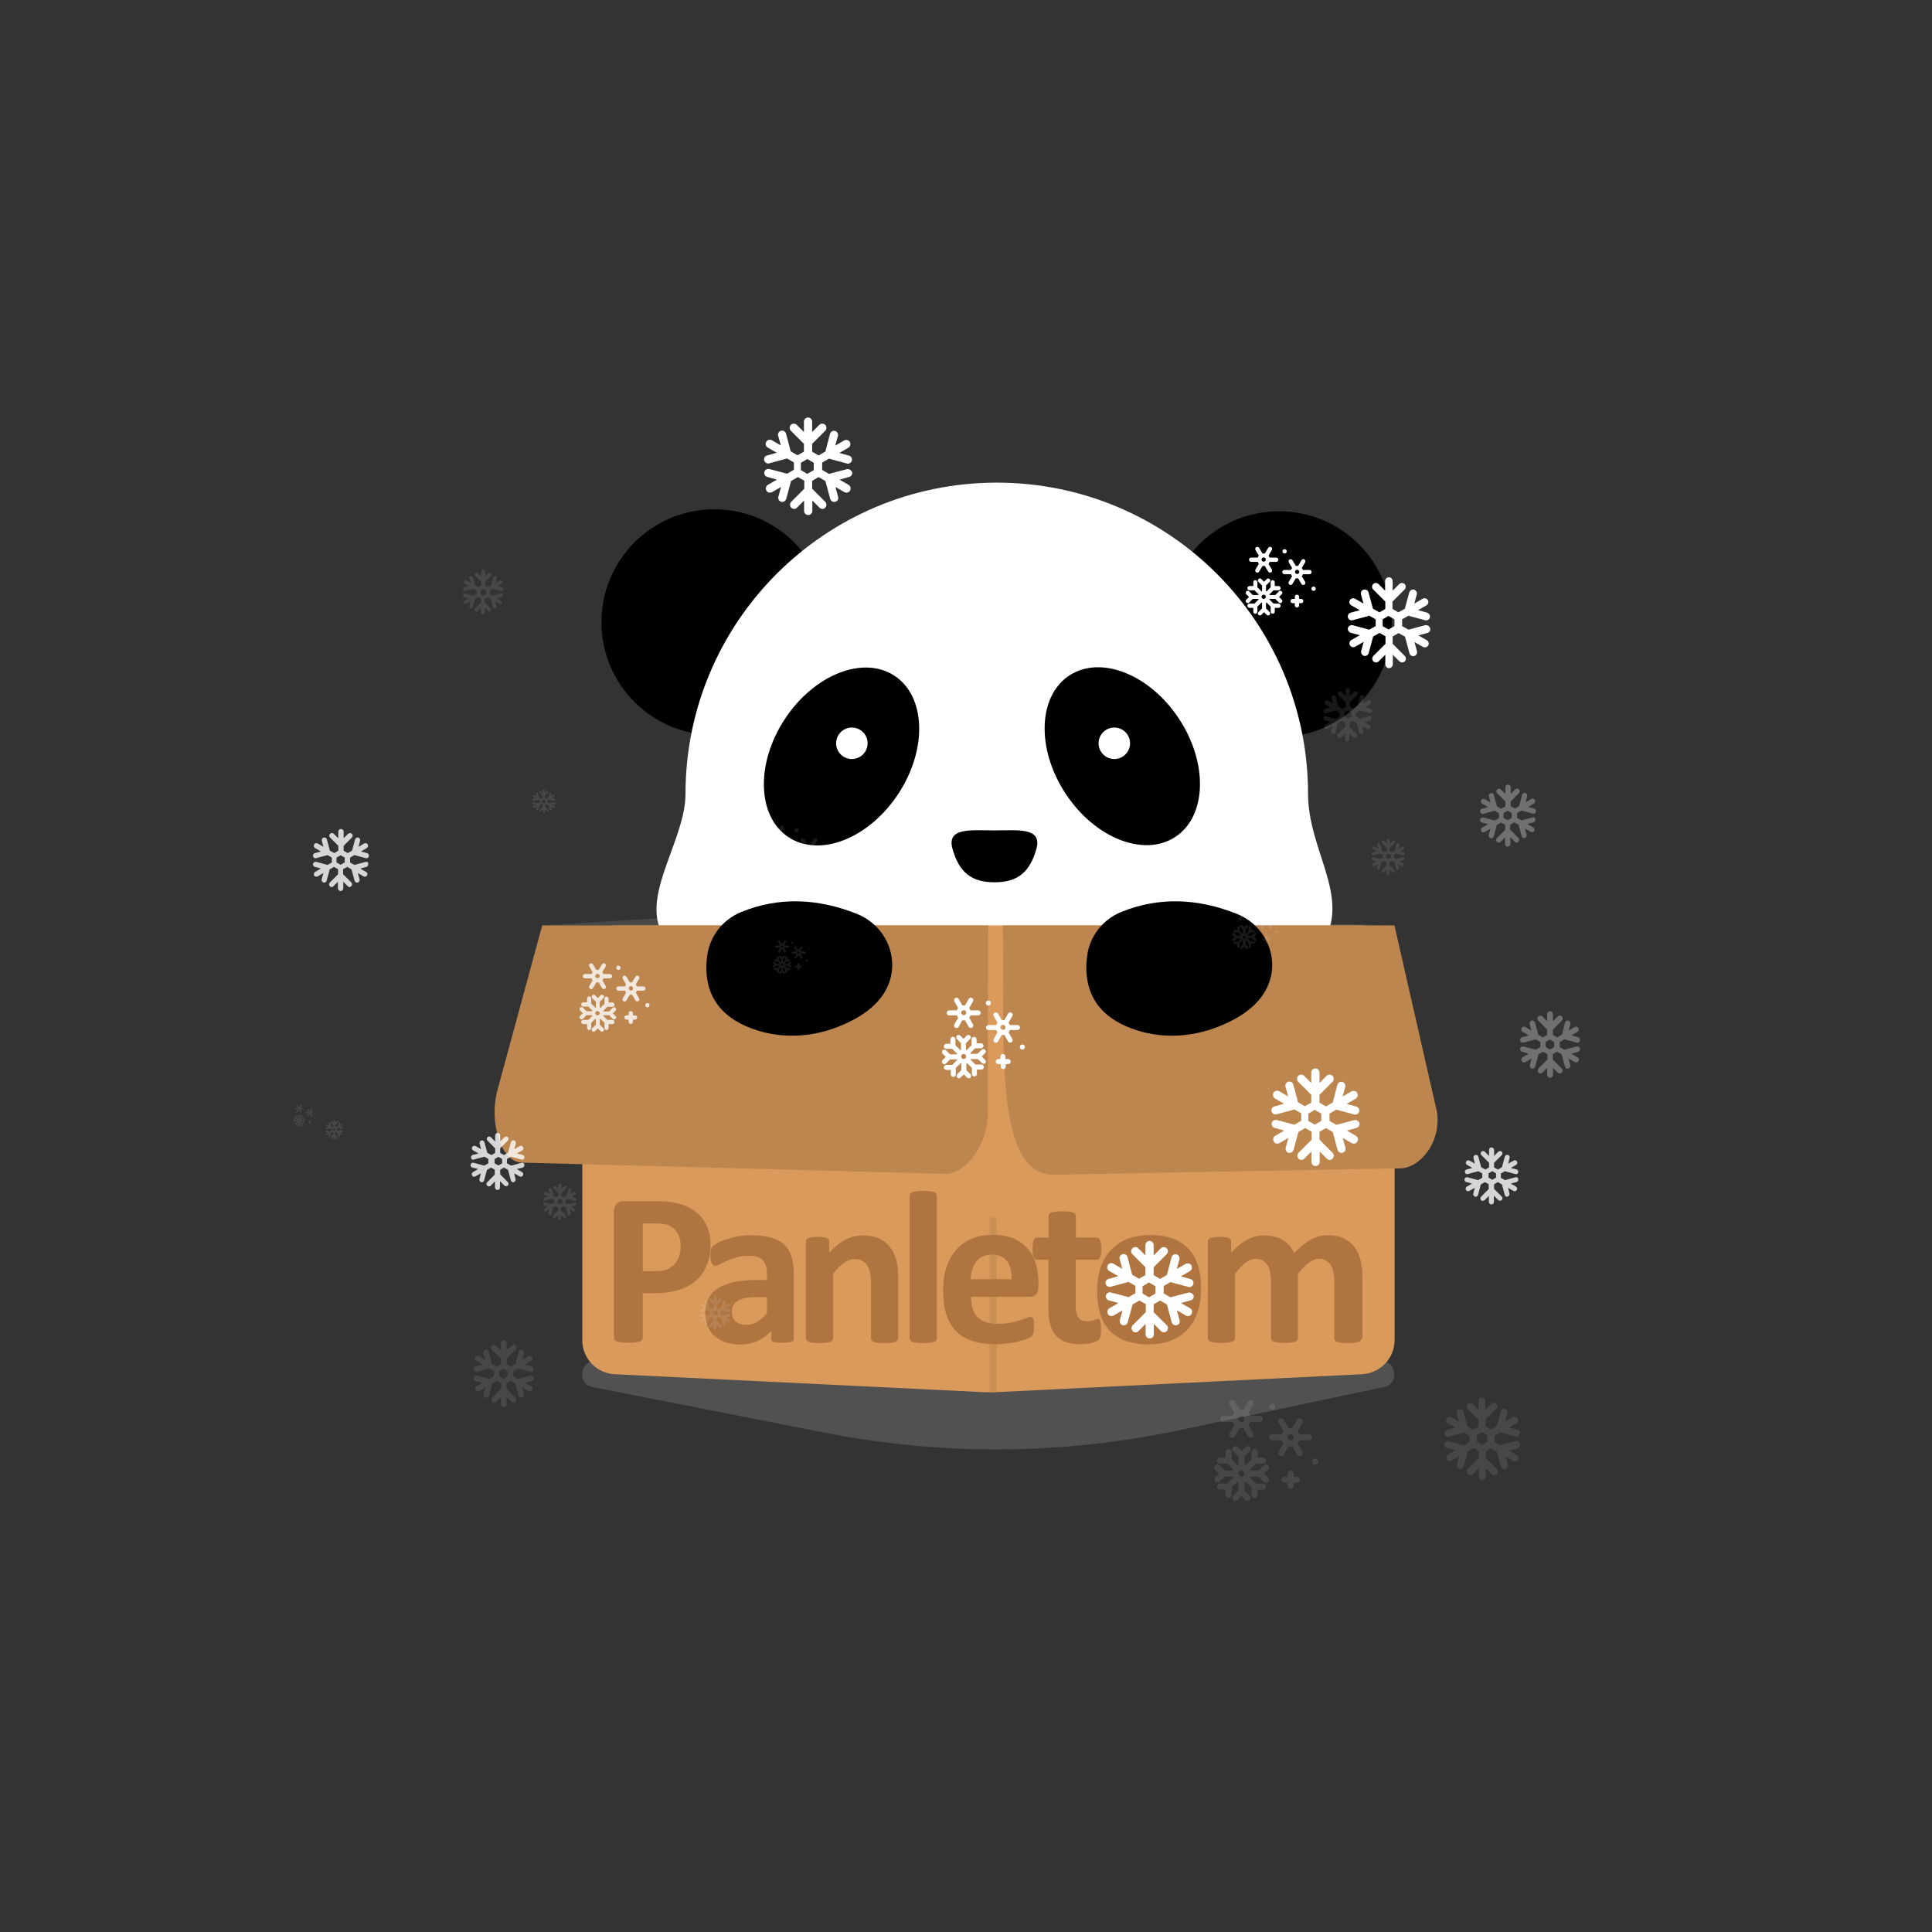 <?xml version="1.0" encoding="utf-8"?>
<!-- Generator: Adobe Illustrator 21.1.0, SVG Export Plug-In . SVG Version: 6.00 Build 0)  -->
<svg version="1.1" id="Camada_1" xmlns="http://www.w3.org/2000/svg" xmlns:xlink="http://www.w3.org/1999/xlink" x="0px" y="0px"
	 viewBox="0 0 1080 1080" style="enable-background:new 0 0 1080 1080;" xml:space="preserve">
<rect x="0" y="0" width="1080" height="1080" fill="#333333" stroke="none"/>
<style type="text/css">
	.st0{opacity:0.2;fill:#CCCCCC;}
	.st1{fill:#494949;}
	.st2{fill:#FFFFFF;}
	.st3{fill:#DA9A5B;}
	.st4{fill:#BD864F;}
	.st5{opacity:0.5;fill:#BD864F;}
	.st6{fill:#AF743F;}
	.st7{opacity:0.8;}
	.st8{opacity:0.1;}
	.st9{opacity:0.3;}
</style>
<path class="st0" d="M330.9,775.3l130.2,25.6c65.6,12.9,132.8,12.4,198.2-1.4l114.7-24.2c7.9-1.7,6.8-14.3-1.3-14.3H332.1
	C324,761,322.9,773.7,330.9,775.3z"/>
<circle cx="715" cy="348.9" r="63.1"/>
<circle cx="399.3" cy="347.8" r="63.1"/>
<polyline class="st1" points="779.5,517.3 779.5,517.3 303.1,517.3 434.5,509.3 779.5,517.3 "/>
<path class="st2" d="M731.2,443.8c0,31.1,23.3,56.8,9,82c-29.9,52.9-117,122-182,122c-71.3,0-162.1-66.6-189-128
	c-9.4-21.4,14-51.2,14-76c0-96.1,77.9-174,174-174S731.2,347.7,731.2,443.8z"/>
<path d="M579.3,474.7c-3.7,13-10.5,18.5-23.4,18.5s-19.7-5.6-23.4-18.5c-3.6-12.4,10.5-10.5,23.4-10.5S582.9,462.3,579.3,474.7z"/>
<path class="st3" d="M761.3,768.2l-205.9,10.1c-0.6,0-3.3,0-3.9,0l-207.9-10.1c-10.2-0.5-18.1-8.9-18.1-19V536.4
	c0-10.5,8.5-19.1,19.1-19.1h415.9c10.5,0,19.1,8.5,19.1,19.1v212.8C779.5,759.4,771.5,767.7,761.3,768.2z"/>
<path class="st4" d="M303.1,517.3l-25,92c-5,18.5,2.2,40.3,13.4,40.6l237,6.3c10.1,0.3,23.7-14.7,23.7-34.1l0.2-104.8H303.1z"/>
<path class="st4" d="M568.6,517.3h-8c1.6,55.2-6.8,139.5,28.1,139.4l193.9-3.6c10.1,0.3,23.2-13.5,20.7-31.4l-23.8-104.4H568.6z"/>
<g>
	<ellipse transform="matrix(0.548 -0.836 0.836 0.548 -140.981 584.697)" cx="470.7" cy="422.8" rx="54" ry="38"/>
	<ellipse transform="matrix(0.836 -0.548 0.548 0.836 -129.077 413.246)" cx="627.7" cy="422.8" rx="38" ry="54"/>
</g>
<path d="M626.8,509.8c20.9-8.5,42.5-7.7,64.5,1c13.2,5.2,21.5,18.6,19.6,32.6c-1.8,13-11.8,23.4-29.8,30.5
	c-15.7,6.2-32.8,6.9-48.6,1c-17.8-6.6-27.4-19.6-24.8-40.4C609.1,523.4,616.4,514,626.8,509.8z"/>
<path class="st5" d="M557.3,778.1c0,0-2.1,0.2-2.1,0.2l-2,0v-96c0-1.1,0.9-2,2-2l0,0c1.1,0,2,0.9,2,2L557.3,778.1z"/>
<path d="M414.4,509.8c20.9-8.5,42.5-7.7,64.5,1c13.2,5.2,21.5,18.6,19.6,32.6c-1.8,13-11.8,23.4-29.8,30.5
	c-15.7,6.2-32.8,6.9-48.6,1c-17.8-6.6-27.4-19.6-24.8-40.4C396.7,523.4,404,514,414.4,509.8z"/>
<g>
	<path class="st6" d="M397.2,695.5c0,4.4-0.7,8.3-2.1,11.7c-1.4,3.4-3.4,6.3-6,8.6c-2.6,2.3-5.9,4.1-9.7,5.3
		c-3.8,1.2-8.3,1.8-13.5,1.8h-6.6v25.1c0,0.4-0.1,0.8-0.4,1.1c-0.3,0.3-0.7,0.6-1.3,0.8c-0.6,0.2-1.4,0.4-2.4,0.5
		c-1,0.1-2.3,0.2-3.9,0.2c-1.5,0-2.8-0.1-3.9-0.2s-1.9-0.3-2.5-0.5c-0.6-0.2-1-0.5-1.3-0.8c-0.2-0.3-0.4-0.7-0.4-1.1v-70.8
		c0-1.9,0.5-3.3,1.5-4.3c1-1,2.3-1.4,3.9-1.4h18.5c1.9,0,3.6,0.1,5.3,0.2c1.7,0.1,3.7,0.4,6,0.9c2.3,0.5,4.7,1.3,7.1,2.6
		c2.4,1.3,4.5,2.8,6.2,4.8c1.7,1.9,3,4.2,3.9,6.7C396.8,689.4,397.2,692.3,397.2,695.5z M380.5,696.6c0-2.8-0.5-5-1.5-6.8
		c-1-1.8-2.2-3.1-3.6-4c-1.4-0.9-2.9-1.4-4.5-1.6c-1.6-0.2-3.2-0.3-4.8-0.3h-6.8v26.7h7.2c2.6,0,4.7-0.3,6.4-1
		c1.7-0.7,3.1-1.7,4.2-2.9c1.1-1.2,1.9-2.7,2.5-4.4C380.2,700.5,380.5,698.7,380.5,696.6z"/>
	<path class="st6" d="M443.8,748.4c0,0.6-0.2,1-0.6,1.3c-0.4,0.3-1,0.6-1.9,0.7c-0.9,0.1-2.2,0.2-3.9,0.2c-1.8,0-3.2-0.1-4-0.2
		c-0.8-0.1-1.4-0.4-1.8-0.7c-0.3-0.3-0.5-0.8-0.5-1.3V744c-2.2,2.4-4.8,4.3-7.6,5.6c-2.9,1.3-6,2-9.5,2c-2.9,0-5.5-0.4-7.9-1.1
		c-2.4-0.7-4.5-1.9-6.3-3.3c-1.8-1.5-3.1-3.3-4.1-5.5c-1-2.2-1.5-4.7-1.5-7.7c0-3.2,0.6-5.9,1.9-8.2c1.2-2.3,3.1-4.3,5.5-5.8
		c2.5-1.5,5.5-2.6,9.1-3.4c3.6-0.7,7.9-1.1,12.7-1.1h5.3v-3.3c0-1.7-0.2-3.2-0.5-4.5c-0.3-1.3-0.9-2.3-1.7-3.2
		c-0.8-0.9-1.8-1.5-3.2-1.9c-1.3-0.4-2.9-0.6-4.9-0.6c-2.6,0-4.8,0.3-6.8,0.9c-2,0.6-3.8,1.2-5.3,1.9c-1.5,0.7-2.8,1.3-3.9,1.9
		c-1,0.6-1.9,0.9-2.5,0.9c-0.4,0-0.8-0.1-1.2-0.4c-0.3-0.3-0.6-0.7-0.9-1.2c-0.2-0.5-0.4-1.2-0.5-1.9c-0.1-0.8-0.2-1.6-0.2-2.6
		c0-1.3,0.1-2.2,0.3-3c0.2-0.7,0.6-1.4,1.2-2c0.6-0.6,1.6-1.2,3-1.9c1.4-0.7,3.1-1.4,5-2c1.9-0.6,4-1.1,6.2-1.5s4.6-0.6,7-0.6
		c4.3,0,7.9,0.4,10.9,1.2c3,0.8,5.5,2.1,7.4,3.8c1.9,1.7,3.4,3.9,4.3,6.7c0.9,2.7,1.3,5.9,1.3,9.7V748.4z M428.7,725.1h-5.8
		c-2.5,0-4.6,0.2-6.3,0.5c-1.7,0.4-3.2,0.9-4.3,1.6s-1.9,1.6-2.4,2.6c-0.5,1-0.8,2.2-0.8,3.6c0,2.3,0.7,4.1,2.2,5.3
		c1.4,1.3,3.4,1.9,6,1.9c2.1,0,4.1-0.5,5.9-1.6c1.8-1.1,3.6-2.7,5.5-4.8V725.1z"/>
	<path class="st6" d="M502.1,748.2c0,0.4-0.1,0.8-0.4,1.1c-0.2,0.3-0.6,0.6-1.2,0.8c-0.6,0.2-1.3,0.4-2.3,0.5
		c-1,0.1-2.2,0.2-3.7,0.2c-1.5,0-2.7-0.1-3.7-0.2c-1-0.1-1.8-0.3-2.3-0.5c-0.6-0.2-1-0.5-1.2-0.8c-0.2-0.3-0.4-0.7-0.4-1.1v-30.9
		c0-2.6-0.2-4.7-0.6-6.2c-0.4-1.5-0.9-2.8-1.7-3.9c-0.7-1.1-1.7-1.9-2.8-2.5s-2.5-0.9-4-0.9c-1.9,0-3.9,0.7-5.9,2.1
		c-2,1.4-4.1,3.5-6.2,6.2v36.1c0,0.4-0.1,0.8-0.4,1.1c-0.2,0.3-0.7,0.6-1.2,0.8c-0.6,0.2-1.4,0.4-2.3,0.5c-1,0.1-2.2,0.2-3.7,0.2
		c-1.5,0-2.7-0.1-3.7-0.2c-1-0.1-1.8-0.3-2.3-0.5c-0.6-0.2-1-0.5-1.2-0.8c-0.2-0.3-0.4-0.7-0.4-1.1V694c0-0.4,0.1-0.8,0.3-1.1
		c0.2-0.3,0.6-0.6,1.1-0.8c0.5-0.2,1.2-0.4,2-0.5c0.8-0.1,1.9-0.2,3.1-0.2c1.3,0,2.4,0.1,3.2,0.2c0.9,0.1,1.5,0.3,2,0.5
		c0.5,0.2,0.8,0.5,1,0.8c0.2,0.3,0.3,0.7,0.3,1.1v6.3c3-3.2,6-5.7,9.1-7.3c3.1-1.6,6.3-2.4,9.7-2.4c3.7,0,6.8,0.6,9.3,1.8
		c2.5,1.2,4.6,2.9,6.1,5c1.6,2.1,2.7,4.5,3.4,7.3c0.7,2.8,1,6.2,1,10.1V748.2z"/>
	<path class="st6" d="M523.7,748.2c0,0.4-0.1,0.8-0.4,1.1c-0.2,0.3-0.7,0.6-1.2,0.8c-0.6,0.2-1.4,0.4-2.3,0.5
		c-1,0.1-2.2,0.2-3.7,0.2c-1.5,0-2.7-0.1-3.7-0.2c-1-0.1-1.8-0.3-2.3-0.5c-0.6-0.2-1-0.5-1.2-0.8c-0.2-0.3-0.4-0.7-0.4-1.1v-79.9
		c0-0.4,0.1-0.8,0.4-1.1c0.2-0.3,0.7-0.6,1.2-0.8c0.6-0.2,1.4-0.4,2.3-0.5c1-0.1,2.2-0.2,3.7-0.2c1.5,0,2.7,0.1,3.7,0.2
		c1,0.1,1.8,0.3,2.3,0.5c0.6,0.2,1,0.5,1.2,0.8c0.2,0.3,0.4,0.7,0.4,1.1V748.2z"/>
	<path class="st6" d="M580.4,719.5c0,1.9-0.4,3.2-1.2,4.1c-0.8,0.9-2,1.3-3.4,1.3h-33c0,2.3,0.3,4.4,0.8,6.3
		c0.5,1.9,1.4,3.5,2.6,4.8c1.2,1.3,2.7,2.3,4.6,3c1.9,0.7,4.1,1,6.8,1c2.7,0,5-0.2,7.1-0.6c2-0.4,3.8-0.8,5.3-1.3
		c1.5-0.5,2.7-0.9,3.7-1.3c1-0.4,1.8-0.6,2.4-0.6c0.4,0,0.7,0.1,0.9,0.2c0.2,0.1,0.4,0.4,0.6,0.8c0.2,0.4,0.3,0.9,0.3,1.5
		c0.1,0.7,0.1,1.5,0.1,2.5c0,0.9,0,1.7-0.1,2.3c0,0.6-0.1,1.2-0.2,1.6c-0.1,0.4-0.2,0.8-0.4,1.1c-0.2,0.3-0.4,0.6-0.6,0.9
		c-0.3,0.3-1,0.7-2.2,1.2c-1.2,0.5-2.7,1-4.5,1.4c-1.8,0.5-3.9,0.9-6.3,1.2c-2.4,0.3-4.9,0.5-7.5,0.5c-4.8,0-9-0.6-12.7-1.8
		c-3.6-1.2-6.7-3.1-9.1-5.5c-2.4-2.5-4.2-5.6-5.4-9.4c-1.2-3.8-1.8-8.2-1.8-13.3c0-4.8,0.6-9.2,1.9-13c1.3-3.9,3.1-7.2,5.5-9.8
		c2.4-2.7,5.3-4.8,8.7-6.2c3.4-1.4,7.3-2.1,11.6-2.1c4.5,0,8.4,0.7,11.6,2c3.2,1.3,5.9,3.2,7.9,5.6c2.1,2.4,3.6,5.2,4.6,8.4
		c1,3.2,1.5,6.8,1.5,10.6V719.5z M565.5,715.1c0.1-4.3-0.7-7.7-2.6-10.1c-1.8-2.5-4.7-3.7-8.5-3.7c-1.9,0-3.6,0.4-5.1,1.1
		c-1.4,0.7-2.6,1.7-3.6,2.9c-1,1.2-1.7,2.7-2.2,4.4c-0.5,1.7-0.8,3.5-0.9,5.4H565.5z"/>
	<path class="st6" d="M615.5,742.8c0,1.8-0.1,3.2-0.3,4.1c-0.2,1-0.5,1.6-0.9,2s-0.9,0.7-1.6,1c-0.7,0.3-1.5,0.6-2.5,0.8
		c-1,0.2-2,0.4-3.1,0.5c-1.1,0.1-2.2,0.2-3.4,0.2c-3,0-5.7-0.4-7.9-1.2c-2.2-0.8-4.1-2-5.5-3.6c-1.5-1.6-2.5-3.6-3.2-6
		c-0.7-2.4-1-5.3-1-8.6v-27.8h-6.5c-0.8,0-1.4-0.5-1.8-1.4c-0.4-1-0.6-2.5-0.6-4.8c0-1.2,0.1-2.2,0.2-3c0.1-0.8,0.3-1.4,0.5-1.9
		c0.2-0.5,0.5-0.8,0.8-1c0.3-0.2,0.7-0.3,1.1-0.3h6.4v-12.1c0-0.4,0.1-0.8,0.3-1.1c0.2-0.3,0.6-0.6,1.2-0.8c0.6-0.2,1.4-0.4,2.4-0.5
		c1-0.1,2.2-0.2,3.7-0.2c1.5,0,2.7,0.1,3.7,0.2c1,0.1,1.8,0.3,2.3,0.5c0.6,0.2,1,0.5,1.2,0.8c0.2,0.3,0.4,0.7,0.4,1.1v12.1H613
		c0.4,0,0.8,0.1,1.1,0.3c0.3,0.2,0.6,0.5,0.8,1c0.2,0.5,0.4,1.1,0.5,1.9c0.1,0.8,0.2,1.8,0.2,3c0,2.2-0.2,3.8-0.6,4.8
		c-0.4,1-1,1.4-1.8,1.4h-11.9v25.5c0,3,0.5,5.2,1.4,6.7c0.9,1.5,2.6,2.2,5,2.2c0.8,0,1.5-0.1,2.2-0.2c0.6-0.1,1.2-0.3,1.7-0.5
		c0.5-0.2,0.9-0.3,1.3-0.5c0.3-0.1,0.7-0.2,0.9-0.2c0.2,0,0.5,0.1,0.7,0.2c0.2,0.1,0.4,0.4,0.5,0.9c0.1,0.4,0.2,1,0.3,1.7
		C615.4,740.8,615.5,741.7,615.5,742.8z"/>
	<path class="st6" d="M671.4,720.5c0,4.6-0.6,8.8-1.8,12.6c-1.2,3.8-3.1,7.1-5.5,9.8c-2.5,2.8-5.6,4.9-9.3,6.4
		c-3.7,1.5-8.1,2.2-13.1,2.2c-4.8,0-9-0.7-12.6-2c-3.6-1.3-6.5-3.3-8.9-5.8c-2.4-2.6-4.1-5.7-5.2-9.4c-1.1-3.7-1.7-8-1.7-12.8
		c0-4.6,0.6-8.8,1.9-12.7c1.2-3.8,3.1-7.1,5.6-9.8c2.5-2.7,5.6-4.9,9.3-6.4c3.7-1.5,8.1-2.2,13-2.2c4.9,0,9.1,0.7,12.6,2
		c3.6,1.3,6.5,3.3,8.8,5.8c2.3,2.6,4.1,5.7,5.2,9.4C670.9,711.4,671.4,715.7,671.4,720.5z"/>
	<path class="st6" d="M761.1,748.2c0,0.4-0.1,0.8-0.4,1.1c-0.2,0.3-0.6,0.6-1.2,0.8c-0.6,0.2-1.3,0.4-2.3,0.5
		c-1,0.1-2.2,0.2-3.7,0.2c-1.5,0-2.8-0.1-3.8-0.2c-1-0.1-1.8-0.3-2.3-0.5c-0.6-0.2-1-0.5-1.2-0.8c-0.2-0.3-0.3-0.7-0.3-1.1V716
		c0-1.8-0.2-3.5-0.5-5c-0.3-1.5-0.9-2.8-1.6-3.9c-0.7-1.1-1.6-1.9-2.7-2.5c-1.1-0.6-2.4-0.9-3.9-0.9c-1.8,0-3.7,0.7-5.5,2.1
		c-1.9,1.4-3.9,3.5-6.1,6.2v36.1c0,0.4-0.1,0.8-0.4,1.1c-0.2,0.3-0.7,0.6-1.2,0.8c-0.6,0.2-1.4,0.4-2.3,0.5c-1,0.1-2.2,0.2-3.6,0.2
		c-1.5,0-2.7-0.1-3.7-0.2c-1-0.1-1.8-0.3-2.3-0.5c-0.6-0.2-1-0.5-1.2-0.8c-0.2-0.3-0.4-0.7-0.4-1.1V716c0-1.8-0.2-3.5-0.5-5
		c-0.3-1.5-0.9-2.8-1.5-3.9c-0.7-1.1-1.6-1.9-2.7-2.5c-1.1-0.6-2.4-0.9-3.8-0.9c-1.9,0-3.7,0.7-5.6,2.1c-1.9,1.4-3.9,3.5-6,6.2v36.1
		c0,0.4-0.1,0.8-0.4,1.1c-0.2,0.3-0.7,0.6-1.2,0.8c-0.6,0.2-1.4,0.4-2.3,0.5c-1,0.1-2.2,0.2-3.7,0.2c-1.5,0-2.7-0.1-3.7-0.2
		c-1-0.1-1.8-0.3-2.3-0.5c-0.6-0.2-1-0.5-1.2-0.8c-0.2-0.3-0.4-0.7-0.4-1.1V694c0-0.4,0.1-0.8,0.3-1.1c0.2-0.3,0.6-0.6,1.1-0.8
		c0.5-0.2,1.2-0.4,2-0.5c0.8-0.1,1.9-0.2,3.1-0.2c1.3,0,2.4,0.1,3.2,0.2c0.9,0.1,1.5,0.3,2,0.5c0.5,0.2,0.8,0.5,1,0.8
		c0.2,0.3,0.3,0.7,0.3,1.1v6.3c3-3.2,6-5.7,9-7.3c3-1.6,6.1-2.4,9.3-2.4c2.2,0,4.2,0.2,6,0.7c1.8,0.5,3.4,1.1,4.8,2
		c1.4,0.9,2.6,1.9,3.6,3.1c1,1.2,1.9,2.6,2.6,4.1c1.6-1.7,3.2-3.2,4.8-4.5c1.6-1.3,3.1-2.3,4.6-3.1c1.5-0.8,3-1.4,4.6-1.8
		c1.5-0.4,3.1-0.6,4.7-0.6c3.6,0,6.6,0.6,9.1,1.8c2.5,1.2,4.5,2.9,6,5c1.5,2.1,2.6,4.5,3.3,7.3c0.6,2.8,1,5.8,1,8.9V748.2z"/>
</g>
<circle class="st2" cx="476.2" cy="415.5" r="8.8"/>
<circle class="st2" cx="622.9" cy="415.5" r="8.8"/>
<g class="st7">
	<path class="st2" d="M204.4,481.8l-6.3,1.7l-2.4-1.4v-2.7l2.4-1.4l6.3,1.7c0.1,0.1,0.3,0.1,0.4,0.1c0.7,0,1.2-0.5,1.4-1.1
		c0.2-0.8-0.3-1.6-1-1.8l-3.4-0.9l3.2-1.9c0.7-0.4,1-1.3,0.6-2c-0.4-0.7-1.3-1-2-0.6l-3.2,1.9l0.9-3.4c0.2-0.8-0.3-1.6-1-1.8
		c-0.8-0.2-1.6,0.3-1.8,1l-1.7,6.3l-2.4,1.4l-2.3-1.3v-2.8l4.6-4.6c0.6-0.6,0.6-1.5,0-2.1c-0.6-0.6-1.5-0.6-2.1,0l-2.5,2.5v-3.7
		c0-0.8-0.7-1.5-1.5-1.5s-1.5,0.7-1.5,1.5v3.7l-2.5-2.5c-0.6-0.6-1.5-0.6-2.1,0c-0.6,0.6-0.6,1.5,0,2.1l4.6,4.6v2.8l-2.3,1.3
		l-2.4-1.4l-1.7-6.3c-0.2-0.8-1-1.2-1.8-1s-1.2,1-1,1.8l0.9,3.4l-3.2-1.9c-0.7-0.4-1.6-0.2-2,0.6c-0.4,0.7-0.2,1.6,0.6,2l3.2,1.9
		l-3.4,0.9c-0.8,0.2-1.2,1-1,1.8c0.2,0.7,0.8,1.1,1.4,1.1c0.1,0,0.3,0,0.4-0.1l6.3-1.7l2.4,1.4v2.7l-2.4,1.4l-6.3-1.7
		c-0.8-0.2-1.6,0.3-1.8,1c-0.2,0.8,0.3,1.6,1,1.8l3.4,0.9l-3.2,1.9c-0.7,0.4-1,1.3-0.6,2c0.3,0.5,0.8,0.7,1.3,0.7
		c0.2,0,0.5-0.1,0.7-0.2l3.2-1.9l-1,3.5c-0.2,0.8,0.3,1.6,1,1.8c0.1,0.1,0.3,0.1,0.4,0.1c0.7,0,1.2-0.5,1.4-1.1l1.7-6.3l2.4-1.4
		l2.3,1.3v2.8l-4.6,4.6c-0.6,0.6-0.6,1.5,0,2.1c0.3,0.3,0.7,0.5,1,0.5c0.4,0,0.7-0.2,1-0.5l2.5-2.5v3.7c0,0.8,0.7,1.5,1.5,1.5
		c0.8,0,1.5-0.7,1.5-1.5v-3.7l2.5,2.5c0.3,0.3,0.7,0.5,1,0.5c0.4,0,0.7-0.2,1-0.5c0.6-0.6,0.6-1.5,0-2.1l-4.6-4.6v-2.8l2.3-1.3
		l2.4,1.4l1.7,6.3c0.2,0.7,0.8,1.1,1.4,1.1c0.1,0,0.3,0,0.4-0.1c0.8-0.2,1.2-1,1-1.8l-1-3.5l3.2,1.9c0.2,0.1,0.5,0.2,0.7,0.2
		c0.5,0,1-0.3,1.3-0.7c0.4-0.7,0.2-1.6-0.6-2l-3.2-1.9l3.4-0.9c0.8-0.2,1.2-1,1-1.8C206,482.1,205.2,481.6,204.4,481.8z
		 M192.7,482.1l-2.3,1.3l-2.3-1.3v-2.7l2.3-1.3l2.3,1.3V482.1z"/>
</g>
<g class="st8">
	<path class="st2" d="M309.5,448.4l-2.5,0.7l-1-0.6v-1l1-0.6l2.5,0.7c0.1,0,0.1,0,0.2,0c0.3,0,0.5-0.2,0.6-0.5
		c0.1-0.3-0.1-0.6-0.4-0.7l-1.4-0.3l1.2-0.7c0.3-0.2,0.4-0.5,0.2-0.8c-0.2-0.3-0.5-0.4-0.8-0.2l-1.2,0.7l0.3-1.4
		c0.1-0.3-0.1-0.6-0.4-0.7c-0.3-0.1-0.6,0.1-0.7,0.4l-0.7,2.5l-1,0.6l-0.9-0.5v-1.1l1.8-1.8c0.2-0.2,0.2-0.6,0-0.8s-0.6-0.2-0.8,0
		l-1,1v-1.5c0-0.3-0.3-0.6-0.6-0.6c-0.3,0-0.6,0.3-0.6,0.6v1.5l-1-1c-0.2-0.2-0.6-0.2-0.8,0c-0.2,0.2-0.2,0.6,0,0.8l1.8,1.8v1.1
		l-0.9,0.5l-1-0.6l-0.7-2.5c-0.1-0.3-0.4-0.5-0.7-0.4c-0.3,0.1-0.5,0.4-0.4,0.7l0.3,1.4l-1.2-0.7c-0.3-0.2-0.6-0.1-0.8,0.2
		c-0.2,0.3-0.1,0.6,0.2,0.8l1.2,0.7l-1.4,0.3c-0.3,0.1-0.5,0.4-0.4,0.7c0.1,0.3,0.3,0.5,0.6,0.5c0.1,0,0.1,0,0.2,0l2.5-0.7l1,0.6v1
		l-1,0.6l-2.5-0.7c-0.3-0.1-0.6,0.1-0.7,0.4c-0.1,0.3,0.1,0.6,0.4,0.7l1.4,0.3l-1.2,0.7c-0.3,0.2-0.4,0.5-0.2,0.8
		c0.1,0.2,0.3,0.3,0.5,0.3c0.1,0,0.2,0,0.3-0.1l1.2-0.7l-0.3,1.4c-0.1,0.3,0.1,0.6,0.4,0.7c0.1,0,0.1,0,0.2,0c0.3,0,0.5-0.2,0.6-0.5
		l0.7-2.5l1-0.6l0.9,0.5v1.1l-1.8,1.8c-0.2,0.2-0.2,0.6,0,0.8c0.1,0.1,0.3,0.2,0.4,0.2c0.2,0,0.3-0.1,0.4-0.2l1-1v1.5
		c0,0.3,0.3,0.6,0.6,0.6c0.3,0,0.6-0.3,0.6-0.6v-1.5l1,1c0.1,0.1,0.3,0.2,0.4,0.2s0.3-0.1,0.4-0.2c0.2-0.2,0.2-0.6,0-0.8l-1.8-1.8
		V450l0.9-0.5l1,0.6l0.7,2.5c0.1,0.3,0.3,0.5,0.6,0.5c0.1,0,0.1,0,0.2,0c0.3-0.1,0.5-0.4,0.4-0.7l-0.3-1.4l1.2,0.7
		c0.1,0.1,0.2,0.1,0.3,0.1c0.2,0,0.4-0.1,0.5-0.3c0.2-0.3,0.1-0.6-0.2-0.8l-1.2-0.7l1.4-0.3c0.3-0.1,0.5-0.4,0.4-0.7
		C310.1,448.5,309.8,448.3,309.5,448.4z M304.9,448.5L304,449l-0.9-0.5v-1l0.9-0.5l0.9,0.5V448.5z"/>
</g>
<g class="st8">
	<path class="st2" d="M191.1,631.7l-2,0.5l-0.7-0.5V631l0.7-0.5l2,0.5c0.1,0,0.1,0,0.1,0c0.2,0,0.4-0.1,0.5-0.3
		c0.1-0.2-0.1-0.5-0.3-0.6l-1.1-0.3l1-0.6c0.2-0.1,0.3-0.4,0.2-0.6c-0.1-0.2-0.4-0.3-0.6-0.2l-1,0.6l0.3-1.1
		c0.1-0.2-0.1-0.5-0.3-0.6c-0.2-0.1-0.5,0.1-0.6,0.3l-0.5,2l-0.7,0.5l-0.7-0.4V629l1.5-1.5c0.2-0.2,0.2-0.5,0-0.7
		c-0.2-0.2-0.5-0.2-0.7,0l-0.8,0.8v-1.1c0-0.2-0.2-0.5-0.5-0.5s-0.5,0.2-0.5,0.5v1.1l-0.8-0.8c-0.2-0.2-0.5-0.2-0.7,0
		c-0.2,0.2-0.2,0.5,0,0.7l1.5,1.5v0.9l-0.7,0.4l-0.7-0.5l-0.5-2c-0.1-0.2-0.3-0.4-0.6-0.3c-0.2,0.1-0.4,0.3-0.3,0.6l0.3,1.1l-1-0.6
		c-0.2-0.1-0.5-0.1-0.6,0.2c-0.1,0.2-0.1,0.5,0.2,0.6l1,0.6l-1.1,0.3c-0.2,0.1-0.4,0.3-0.3,0.6c0.1,0.2,0.2,0.3,0.5,0.3
		c0.1,0,0.1,0,0.1,0l2-0.5l0.7,0.5v0.8l-0.7,0.5l-2-0.5c-0.2-0.1-0.5,0.1-0.6,0.3c-0.1,0.2,0.1,0.5,0.3,0.6l1.1,0.3l-1,0.6
		c-0.2,0.1-0.3,0.4-0.2,0.6c0.1,0.2,0.2,0.2,0.4,0.2c0.1,0,0.2,0,0.2-0.1l1-0.6l-0.3,1.1c-0.1,0.2,0.1,0.5,0.3,0.6
		c0.1,0,0.1,0,0.1,0c0.2,0,0.4-0.1,0.5-0.3l0.5-2l0.7-0.5l0.7,0.4v0.9l-1.5,1.5c-0.2,0.2-0.2,0.5,0,0.7c0.1,0.1,0.2,0.1,0.3,0.1
		s0.2-0.1,0.3-0.1l0.8-0.8v1.1c0,0.3,0.2,0.5,0.5,0.5c0.2,0,0.5-0.2,0.5-0.5v-1.1l0.8,0.8c0.1,0.1,0.2,0.1,0.3,0.1
		c0.1,0,0.2-0.1,0.3-0.1c0.2-0.2,0.2-0.5,0-0.7l-1.5-1.5v-0.9l0.7-0.4l0.7,0.5l0.5,2c0.1,0.2,0.2,0.3,0.5,0.3c0.1,0,0.1,0,0.1,0
		c0.2-0.1,0.4-0.3,0.3-0.6l-0.3-1.1l1,0.6c0.1,0.1,0.2,0.1,0.2,0.1c0.2,0,0.3-0.1,0.4-0.2c0.1-0.2,0.1-0.5-0.2-0.6l-1-0.6l1.1-0.3
		c0.2-0.1,0.4-0.3,0.3-0.6C191.6,631.8,191.3,631.7,191.1,631.7z M187.4,631.8l-0.7,0.4l-0.7-0.4v-0.8l0.7-0.4l0.7,0.4V631.8z"/>
</g>
<g class="st8">
	<path class="st2" d="M280.1,331.8l-4.5,1.2l-1.8-1v-1.9l1.7-1l4.5,1.2c0.1,0,0.2,0.1,0.3,0.1c0.5,0,0.9-0.3,1-0.8
		c0.2-0.6-0.2-1.1-0.7-1.3l-2.5-0.7l2.3-1.3c0.5-0.3,0.7-1,0.4-1.4c-0.3-0.5-1-0.7-1.4-0.4l-2.3,1.3l0.7-2.5
		c0.2-0.6-0.2-1.1-0.7-1.3c-0.6-0.2-1.1,0.2-1.3,0.7l-1.2,4.5l-1.8,1l-1.6-1v-2l3.3-3.3c0.4-0.4,0.4-1.1,0-1.5
		c-0.4-0.4-1.1-0.4-1.5,0l-1.8,1.8v-2.7c0-0.6-0.5-1.1-1.1-1.1c-0.6,0-1.1,0.5-1.1,1.1v2.7l-1.8-1.8c-0.4-0.4-1.1-0.4-1.5,0
		c-0.4,0.4-0.4,1.1,0,1.5l3.3,3.3v2l-1.6,1l-1.8-1l-1.2-4.5c-0.2-0.6-0.7-0.9-1.3-0.7c-0.6,0.2-0.9,0.7-0.7,1.3l0.7,2.5l-2.3-1.3
		c-0.5-0.3-1.1-0.1-1.4,0.4c-0.3,0.5-0.1,1.1,0.4,1.4l2.3,1.3l-2.5,0.7c-0.6,0.2-0.9,0.7-0.7,1.3c0.1,0.5,0.6,0.8,1,0.8
		c0.1,0,0.2,0,0.3-0.1l4.5-1.2l1.7,1v1.9l-1.8,1l-4.5-1.2c-0.6-0.2-1.1,0.2-1.3,0.7s0.2,1.1,0.7,1.3l2.5,0.7l-2.3,1.3
		c-0.5,0.3-0.7,1-0.4,1.4c0.2,0.3,0.6,0.5,0.9,0.5c0.2,0,0.3-0.1,0.5-0.2l2.3-1.3l-0.7,2.5c-0.2,0.6,0.2,1.1,0.7,1.3
		c0.1,0,0.2,0.1,0.3,0.1c0.5,0,0.9-0.3,1-0.8l1.2-4.5l1.8-1l1.6,1v2l-3.3,3.3c-0.4,0.4-0.4,1.1,0,1.5c0.2,0.2,0.5,0.3,0.7,0.3
		c0.3,0,0.6-0.1,0.7-0.3l1.8-1.8v2.7c0,0.6,0.5,1.1,1.1,1.1c0.6,0,1.1-0.5,1.1-1.1v-2.7l1.8,1.8c0.2,0.2,0.5,0.3,0.7,0.3
		c0.3,0,0.6-0.1,0.7-0.3c0.4-0.4,0.4-1.1,0-1.5l-3.3-3.3v-2l1.6-1l1.8,1l1.2,4.5c0.1,0.5,0.6,0.8,1,0.8c0.1,0,0.2,0,0.3-0.1
		c0.6-0.2,0.9-0.7,0.7-1.3l-0.7-2.5l2.3,1.3c0.2,0.1,0.3,0.2,0.5,0.2c0.3,0,0.7-0.2,0.9-0.5c0.3-0.5,0.1-1.1-0.4-1.4l-2.3-1.3
		l2.5-0.7c0.6-0.2,0.9-0.7,0.7-1.3C281.3,332,280.6,331.7,280.1,331.8z M271.8,332l-1.6,1l-1.6-1v-1.9l1.6-1l1.6,1V332z"/>
</g>
<g class="st8">
	<path class="st2" d="M296.4,769l-6.8,1.8l-2.6-1.5v-2.8l2.6-1.5l6.8,1.8c0.1,0.1,0.3,0.1,0.4,0.1c0.7,0,1.4-0.5,1.5-1.2
		c0.2-0.8-0.3-1.7-1.1-1.9l-3.7-1l3.4-2c0.7-0.5,1-1.4,0.6-2.1c-0.5-0.7-1.4-1-2.1-0.6l-3.4,2l1-3.7c0.2-0.8-0.3-1.7-1.1-1.9
		c-0.8-0.2-1.7,0.3-1.9,1.1l-1.8,6.8l-2.6,1.5l-2.4-1.4v-3l5-5c0.6-0.6,0.6-1.6,0-2.3s-1.6-0.6-2.3,0l-2.7,2.7v-4
		c0-0.8-0.7-1.6-1.6-1.6s-1.6,0.7-1.6,1.6v4l-2.7-2.7c-0.6-0.6-1.6-0.6-2.3,0s-0.6,1.6,0,2.3l5,5v3l-2.4,1.4l-2.6-1.5l-1.8-6.8
		c-0.2-0.8-1.1-1.4-1.9-1.1c-0.8,0.2-1.4,1.1-1.1,1.9l1,3.7l-3.4-2c-0.7-0.5-1.7-0.2-2.1,0.6c-0.5,0.7-0.2,1.7,0.6,2.1l3.4,2l-3.7,1
		c-0.8,0.2-1.4,1.1-1.1,1.9c0.2,0.7,0.8,1.2,1.5,1.2c0.1,0,0.3,0,0.4-0.1l6.8-1.8l2.6,1.5v2.8l-2.6,1.5l-6.8-1.8
		c-0.8-0.2-1.7,0.3-1.9,1.1c-0.2,0.8,0.3,1.7,1.1,1.9l3.7,1l-3.4,2c-0.7,0.5-1,1.4-0.6,2.1c0.3,0.5,0.8,0.8,1.4,0.8
		c0.3,0,0.6-0.1,0.8-0.2l3.4-2l-1,3.7c-0.2,0.8,0.3,1.7,1.1,1.9c0.1,0.1,0.3,0.1,0.4,0.1c0.7,0,1.4-0.5,1.5-1.2l1.8-6.8l2.6-1.5
		l2.4,1.4v3l-5,5c-0.6,0.6-0.6,1.6,0,2.3c0.3,0.3,0.7,0.5,1.1,0.5s0.8-0.2,1.1-0.5l2.7-2.7v4c0,0.8,0.7,1.6,1.6,1.6s1.6-0.7,1.6-1.6
		v-4l2.7,2.7c0.3,0.3,0.7,0.5,1.1,0.5c0.4,0,0.8-0.2,1.1-0.5c0.6-0.6,0.6-1.6,0-2.3l-5-5v-3l2.4-1.4l2.6,1.5l1.8,6.8
		c0.2,0.7,0.8,1.2,1.5,1.2c0.1,0,0.3,0,0.4-0.1c0.8-0.2,1.4-1.1,1.1-1.9l-1-3.7l3.4,2c0.2,0.2,0.5,0.2,0.8,0.2
		c0.6,0,1.1-0.3,1.4-0.8c0.5-0.7,0.2-1.7-0.6-2.1l-3.4-2l3.7-1c0.8-0.2,1.4-1.1,1.1-1.9C298.1,769.3,297.2,768.8,296.4,769z
		 M283.8,769.3l-2.4,1.4l-2.4-1.4v-2.8l2.4-1.4l2.4,1.4V769.3z"/>
</g>
<g class="st8">
	<path class="st2" d="M487.9,363.5l-0.9,0.2l-0.3-0.2v-0.4l0.3-0.2l0.9,0.2h0.1c0.1,0,0.2-0.1,0.2-0.2c0.1-0.1-0.1-0.2-0.2-0.3
		l-0.5-0.1l0.5-0.3c0.1-0.1,0.1-0.2,0.1-0.3c-0.1-0.1-0.2-0.1-0.3-0.1l-0.5,0.3l0.1-0.5c0.1-0.1-0.1-0.2-0.2-0.3
		c-0.1-0.1-0.2,0.1-0.3,0.2l-0.2,0.9l-0.2,0.2l-0.3-0.2v-0.4l0.7-0.7c0.1-0.1,0.1-0.2,0-0.3c-0.1-0.1-0.2-0.1-0.3,0l-0.3,0.3V361
		c0-0.1-0.1-0.2-0.2-0.2c-0.1,0-0.2,0.1-0.2,0.2v0.5l-0.3-0.3c-0.1-0.1-0.2-0.1-0.3,0c-0.1,0.1-0.1,0.2,0,0.3l0.7,0.7v0.4l-0.3,0.2
		l-0.3-0.2l-0.2-0.9c-0.1-0.1-0.2-0.2-0.3-0.2c-0.1,0.1-0.2,0.2-0.2,0.3l0.1,0.5l-0.5-0.3c-0.1-0.1-0.2,0-0.3,0.1
		c-0.1,0.1,0,0.2,0.1,0.3l0.5,0.3l-0.5,0.1c-0.1,0.1-0.2,0.2-0.2,0.3c0,0.1,0.1,0.2,0.2,0.2h0.1l0.9-0.2l0.3,0.2v0.4l-0.3,0.2
		l-0.9-0.2c-0.1-0.1-0.2,0.1-0.3,0.2c-0.1,0.1,0.1,0.2,0.2,0.3l0.5,0.1l-0.5,0.3c-0.1,0.1-0.1,0.2-0.1,0.3c0.1,0.1,0.1,0.1,0.2,0.1
		c0.1,0,0.1,0,0.1-0.1l0.5-0.3l-0.1,0.5c-0.1,0.1,0.1,0.2,0.2,0.3h0.1c0.1,0,0.2-0.1,0.2-0.2l0.2-0.9l0.3-0.2l0.3,0.2v0.4l-0.7,0.7
		c-0.1,0.1-0.1,0.2,0,0.3c0.1,0.1,0.1,0.1,0.2,0.1s0.1,0,0.2-0.1l0.3-0.3v0.5c0,0.1,0.1,0.2,0.2,0.2s0.2-0.1,0.2-0.2V365l0.3,0.3
		c0.1,0.1,0.1,0.1,0.2,0.1s0.1,0,0.2-0.1c0.1-0.1,0.1-0.2,0-0.3l-0.7-0.7V364l0.3-0.2l0.3,0.2l0.2,0.9c0,0.1,0.1,0.2,0.2,0.2h0.1
		c0.1-0.1,0.2-0.2,0.2-0.3l-0.1-0.5l0.5,0.3c0.1,0,0.1,0.1,0.1,0.1c0.1,0,0.2-0.1,0.2-0.1c0.1-0.1,0-0.2-0.1-0.3l-0.5-0.3l0.5-0.1
		c0.1-0.1,0.2-0.2,0.2-0.3C488.1,363.5,488,363.4,487.9,363.5z M486.2,363.5l-0.3,0.2l-0.3-0.2v-0.4l0.3-0.2l0.3,0.2V363.5z"/>
</g>
<g class="st8">
	<path class="st2" d="M321.2,672.3l-3.7,1l-1.4-0.8v-1.5l1.4-0.8l3.7,1c0.1,0,0.2,0.1,0.2,0.1c0.4,0,0.7-0.3,0.8-0.6
		c0.1-0.5-0.2-1-0.6-1.1l-2-0.6l1.9-1.1c0.4-0.2,0.6-0.8,0.3-1.2s-0.8-0.6-1.2-0.3l-1.9,1.1l0.6-2c0.1-0.5-0.2-1-0.6-1.1
		c-0.5-0.1-1,0.2-1.1,0.6l-1,3.7l-1.4,0.8l-1.4-0.8V667l2.7-2.7c0.3-0.3,0.3-0.9,0-1.2c-0.3-0.3-0.9-0.3-1.2,0l-1.5,1.5v-2.1
		c0-0.5-0.4-0.8-0.8-0.8c-0.5,0-0.8,0.4-0.8,0.8v2.1l-1.5-1.5c-0.3-0.3-0.9-0.3-1.2,0c-0.3,0.3-0.3,0.9,0,1.2l2.7,2.7v1.6l-1.4,0.8
		l-1.4-0.8l-1-3.7c-0.1-0.5-0.6-0.7-1.1-0.6c-0.5,0.1-0.7,0.6-0.6,1.1l0.6,2l-1.9-1.1c-0.4-0.2-1-0.1-1.2,0.3
		c-0.2,0.4-0.1,1,0.3,1.2l1.9,1.1l-2,0.6c-0.5,0.1-0.7,0.6-0.6,1.1c0.1,0.4,0.5,0.6,0.8,0.6c0.1,0,0.2,0,0.2-0.1l3.7-1l1.4,0.8v1.5
		l-1.4,0.8l-3.7-1c-0.5-0.1-1,0.2-1.1,0.6c-0.1,0.5,0.2,1,0.6,1.1l2,0.6l-1.9,1.1c-0.4,0.2-0.6,0.8-0.3,1.2c0.2,0.3,0.5,0.5,0.7,0.5
		c0.2,0,0.3-0.1,0.5-0.1l1.9-1.1l-0.6,2c-0.1,0.5,0.2,1,0.6,1.1c0.1,0,0.2,0.1,0.2,0.1c0.4,0,0.7-0.3,0.8-0.6l1-3.7l1.4-0.8l1.4,0.8
		v1.7l-2.7,2.7c-0.3,0.3-0.3,0.9,0,1.2c0.2,0.2,0.4,0.2,0.6,0.2s0.5-0.1,0.6-0.2l1.5-1.5v2.1c0,0.5,0.4,0.8,0.8,0.8
		c0.5,0,0.8-0.4,0.8-0.8v-2.1l1.5,1.5c0.2,0.2,0.4,0.2,0.6,0.2s0.5-0.1,0.6-0.2c0.3-0.3,0.3-0.9,0-1.2l-2.7-2.7v-1.6l1.4-0.8
		l1.4,0.8l1,3.7c0.1,0.4,0.5,0.6,0.8,0.6c0.1,0,0.2,0,0.2-0.1c0.5-0.1,0.7-0.6,0.6-1.1l-0.6-2l1.9,1.1c0.1,0.1,0.3,0.1,0.5,0.1
		c0.3,0,0.6-0.2,0.7-0.5c0.2-0.4,0.1-1-0.3-1.2l-1.9-1.1l2-0.6c0.5-0.1,0.7-0.6,0.6-1.1C322.2,672.4,321.7,672.1,321.2,672.3z
		 M314.4,672.5l-1.4,0.8l-1.4-0.8v-1.5l1.4-0.8l1.4,0.8V672.5z"/>
</g>
<g class="st8">
	<path class="st2" d="M407.5,734.4l-3.4,0.9l-1.3-0.7v-1.4l1.3-0.7l3.4,0.9c0.1,0,0.1,0,0.2,0c0.3,0,0.7-0.2,0.7-0.6
		c0.1-0.4-0.1-0.8-0.6-1l-1.9-0.5l1.7-1c0.4-0.2,0.5-0.7,0.3-1.1c-0.2-0.4-0.7-0.5-1.1-0.3l-1.7,1l0.5-1.9c0.1-0.4-0.1-0.8-0.6-1
		c-0.4-0.1-0.8,0.1-1,0.6l-0.9,3.4l-1.3,0.7l-1.2-0.7v-1.5l2.5-2.5c0.3-0.3,0.3-0.8,0-1.1c-0.3-0.3-0.8-0.3-1.1,0l-1.4,1.4v-2
		c0-0.5-0.3-0.8-0.8-0.8s-0.8,0.3-0.8,0.8v2l-1.4-1.4c-0.3-0.3-0.8-0.3-1.1,0c-0.3,0.3-0.3,0.8,0,1.1l2.5,2.5v1.5l-1.2,0.7l-1.3-0.7
		l-0.9-3.4c-0.1-0.4-0.6-0.7-1-0.6c-0.4,0.1-0.7,0.6-0.6,1l0.5,1.9l-1.7-1c-0.4-0.2-0.8-0.1-1.1,0.3c-0.2,0.4-0.1,0.8,0.3,1.1l1.7,1
		l-1.9,0.5c-0.4,0.1-0.7,0.6-0.6,1c0.1,0.3,0.4,0.6,0.7,0.6c0.1,0,0.1,0,0.2,0l3.4-0.9l1.3,0.7v1.4l-1.3,0.7l-3.4-0.9
		c-0.4-0.1-0.8,0.1-1,0.6c-0.1,0.4,0.1,0.8,0.6,1l1.9,0.5l-1.7,1c-0.4,0.2-0.5,0.7-0.3,1.1c0.2,0.2,0.4,0.4,0.7,0.4
		c0.1,0,0.3-0.1,0.4-0.1l1.7-1l-0.5,1.9c-0.1,0.4,0.1,0.8,0.6,1c0.1,0,0.1,0,0.2,0c0.3,0,0.7-0.2,0.7-0.6l0.9-3.4l1.3-0.7l1.2,0.7
		v1.5l-2.5,2.5c-0.3,0.3-0.3,0.8,0,1.1c0.2,0.2,0.3,0.2,0.6,0.2c0.2,0,0.4-0.1,0.6-0.2l1.4-1.4v2c0,0.5,0.3,0.8,0.8,0.8
		c0.5,0,0.8-0.3,0.8-0.8v-2l1.4,1.4c0.2,0.2,0.3,0.2,0.6,0.2s0.4-0.1,0.6-0.2c0.3-0.3,0.3-0.8,0-1.1l-2.5-2.5v-1.5l1.2-0.7l1.3,0.7
		l0.9,3.4c0.1,0.3,0.4,0.6,0.7,0.6c0.1,0,0.1,0,0.2,0c0.4-0.1,0.7-0.6,0.6-1l-0.5-1.9l1.7,1c0.1,0.1,0.3,0.1,0.4,0.1
		c0.3,0,0.6-0.1,0.7-0.4c0.2-0.4,0.1-0.8-0.3-1.1l-1.7-1l1.9-0.5c0.4-0.1,0.7-0.6,0.6-1C408.4,734.5,407.9,734.2,407.5,734.4z
		 M401.3,734.5l-1.2,0.7l-1.2-0.7v-1.4l1.2-0.7l1.2,0.7V734.5z"/>
</g>
<g class="st7">
	<g>
		<g>
			<path class="st2" d="M344.1,568l-1.5-1.5l1.5-1.5c0.5-0.5,0.5-1.2,0-1.6c-0.5-0.5-1.2-0.5-1.6,0l-2,2h-3.2
				c-0.1-0.1-0.1-0.2-0.1-0.3l2.3-2.3h2.8c0.6,0,1.2-0.5,1.2-1.2c0-0.6-0.5-1.2-1.2-1.2h-2.1v-2.1c0-0.6-0.5-1.2-1.2-1.2
				c-0.7,0-1.1,0.5-1.1,1.2v2.8l-2.3,2.3c-0.1-0.1-0.2-0.1-0.3-0.1V560l2-2c0.5-0.5,0.5-1.2,0-1.6c-0.5-0.5-1.2-0.5-1.6,0l-1.5,1.5
				l-1.5-1.5c-0.5-0.5-1.2-0.5-1.6,0c-0.5,0.5-0.5,1.2,0,1.6l2,2v3.2c-0.1,0.1-0.2,0.1-0.3,0.1l-2.3-2.3v-2.8c0-0.6-0.5-1.2-1.2-1.2
				c-0.7,0-1.1,0.5-1.1,1.2v2.1h-2.1c-0.6,0-1.2,0.5-1.2,1.2c0,0.7,0.5,1.2,1.2,1.2h2.8l2.3,2.3c-0.1,0.1-0.1,0.2-0.1,0.3h-3.2l-2-2
				c-0.5-0.5-1.2-0.5-1.6,0c-0.5,0.5-0.5,1.2,0,1.6l1.5,1.5l-1.5,1.5c-0.5,0.5-0.5,1.2,0,1.6c0.5,0.5,1.2,0.5,1.6,0l2-2h3.2
				c0.1,0.1,0.1,0.2,0.1,0.3l-2.3,2.3h-2.8c-0.6,0-1.2,0.5-1.2,1.2c0,0.6,0.5,1.2,1.2,1.2h2.1v2.1c0,0.6,0.5,1.2,1.1,1.2
				s1.2-0.5,1.2-1.2v-2.8l2.3-2.3c0.1,0.1,0.2,0.1,0.3,0.1v3.2l-2,2c-0.5,0.5-0.5,1.2,0,1.6c0.5,0.5,1.2,0.5,1.6,0l1.5-1.5l1.5,1.5
				c0.5,0.5,1.2,0.5,1.6,0c0.5-0.5,0.5-1.2,0-1.6l-2-2v-3.2c0.1-0.1,0.2-0.1,0.3-0.1l2.3,2.3v2.8c0,0.6,0.5,1.2,1.1,1.2
				s1.2-0.5,1.2-1.2v-2.1h2.1c0.6,0,1.2-0.5,1.2-1.2c0-0.6-0.5-1.2-1.2-1.2h-2.8l-2.3-2.3c0.1-0.1,0.1-0.2,0.1-0.3h3.2l2,2
				c0.5,0.5,1.2,0.5,1.6,0C344.7,569.2,344.6,568.4,344.1,568z M334,567.6c-0.6,0-1.2-0.5-1.2-1.2c0-0.7,0.5-1.2,1.2-1.2
				s1.2,0.5,1.2,1.2C335.2,567.1,334.7,567.6,334,567.6z"/>
		</g>
	</g>
	<g>
		<g>
			<path class="st2" d="M341,544.5h-3.7c-0.2-0.4-0.3-0.8-0.6-1.1l1.9-3.2c0.3-0.6,0.1-1.2-0.5-1.6s-1.2-0.1-1.6,0.5l-1.9,3.2
				c-0.2-0.1-0.4-0.1-0.6-0.1s-0.5,0-0.6,0.1l-1.9-3.2c-0.3-0.6-1-0.7-1.6-0.5c-0.6,0.3-0.7,1-0.5,1.6l1.9,3.2
				c-0.3,0.3-0.5,0.7-0.6,1.1h-3.7c-0.6,0-1.2,0.5-1.2,1.2c0,0.6,0.5,1.2,1.2,1.2h3.7c0.2,0.4,0.3,0.8,0.6,1.1l-1.9,3.2
				c-0.3,0.6-0.1,1.2,0.5,1.6c0.6,0.3,1.2,0.1,1.6-0.5l1.9-3.2c0.2,0.1,0.4,0.1,0.6,0.1s0.5,0,0.6-0.1l1.9,3.2
				c0.3,0.6,1,0.7,1.6,0.5c0.6-0.3,0.7-1,0.5-1.6l-1.9-3.2c0.3-0.3,0.5-0.7,0.6-1.1h3.7c0.6,0,1.2-0.5,1.2-1.2
				C342.1,545,341.6,544.5,341,544.5z M334,546.8c-0.6,0-1.2-0.5-1.2-1.2s0.5-1.2,1.2-1.2s1.2,0.5,1.2,1.2S334.7,546.8,334,546.8z"
				/>
		</g>
	</g>
	<g>
		<g>
			<path class="st2" d="M359.6,551.4H356c-0.2-0.4-0.3-0.8-0.6-1.1l1.9-3.2c0.3-0.6,0.1-1.2-0.5-1.6c-0.6-0.3-1.2-0.1-1.6,0.5
				l-1.9,3.2c-0.2-0.1-0.4-0.1-0.6-0.1s-0.5,0-0.6,0.1l-1.9-3.2c-0.3-0.6-1-0.7-1.6-0.5c-0.6,0.3-0.7,1-0.5,1.6l1.9,3.2
				c-0.3,0.3-0.5,0.7-0.6,1.1h-3.7l0,0c-0.6,0-1.2,0.5-1.2,1.2c0,0.6,0.5,1.2,1.2,1.2h3.7c0.2,0.4,0.3,0.8,0.6,1.1l-1.9,3.2
				c-0.3,0.6-0.1,1.2,0.5,1.6s1.2,0.1,1.6-0.5l1.9-3.2c0.2,0.1,0.4,0.1,0.6,0.1s0.5,0,0.6-0.1l1.9,3.2c0.3,0.6,1,0.7,1.6,0.5
				c0.6-0.3,0.7-1,0.5-1.6l-1.9-3.2c0.3-0.3,0.5-0.7,0.6-1.1h3.7c0.6,0,1.2-0.5,1.2-1.2C360.8,551.9,360.3,551.4,359.6,551.4z
				 M352.7,553.7c-0.6,0-1.2-0.5-1.2-1.2c0-0.6,0.5-1.2,1.2-1.2c0.6,0,1.2,0.5,1.2,1.2S353.4,553.7,352.7,553.7z"/>
		</g>
	</g>
	<g>
		<g>
			<circle class="st2" cx="361.9" cy="561.9" r="1.2"/>
		</g>
	</g>
	<g>
		<g>
			<circle class="st2" cx="345.7" cy="541" r="1.2"/>
		</g>
	</g>
	<g>
		<g>
			<path class="st2" d="M355,567.6h-1.2v-1.2c0-0.6-0.5-1.2-1.2-1.2c-0.6,0-1.2,0.5-1.2,1.2v1.2h-1.2c-0.6,0-1.2,0.5-1.2,1.2
				c0,0.6,0.5,1.2,1.2,1.2h1.2v1.2c0,0.6,0.5,1.2,1.2,1.2c0.6,0,1.2-0.5,1.2-1.2V570h1.2c0.6,0,1.2-0.5,1.2-1.2
				C356.2,568.2,355.7,567.6,355,567.6z"/>
		</g>
	</g>
</g>
<g class="st8">
	<g>
		<g>
			<path class="st2" d="M170.4,626.9l-0.5-0.5l0.5-0.5c0.2-0.1,0.2-0.4,0-0.5c-0.1-0.2-0.4-0.2-0.5,0l-0.6,0.6h-1
				c0-0.1,0-0.1-0.1-0.1l0.7-0.7h0.8c0.2,0,0.3-0.2,0.3-0.3c0-0.2-0.2-0.3-0.3-0.3h-0.7v-0.7c0-0.2-0.2-0.3-0.3-0.3
				s-0.3,0.2-0.3,0.3v0.8l-0.7,0.7c-0.1,0-0.1-0.1-0.1-0.1v-1l0.6-0.6c0.1-0.1,0.1-0.4,0-0.5c-0.1-0.1-0.4-0.1-0.5,0l-0.5,0.5
				l-0.5-0.5c-0.1-0.1-0.4-0.1-0.5,0c-0.1,0.2-0.1,0.4,0,0.5l0.6,0.6v1c-0.1,0-0.1,0-0.1,0.1l-0.7-0.7v-0.8c0-0.2-0.2-0.3-0.3-0.3
				c-0.2,0-0.3,0.2-0.3,0.3v0.7h-0.7c-0.2,0-0.3,0.2-0.3,0.3c0,0.2,0.2,0.3,0.3,0.3h0.8l0.7,0.7c0,0.1-0.1,0.1-0.1,0.1h-1l-0.6-0.6
				c-0.1-0.2-0.4-0.2-0.5,0c-0.1,0.1-0.1,0.4,0,0.5l0.5,0.5l-0.5,0.5c-0.2,0.2-0.2,0.4,0,0.5c0.1,0.1,0.4,0.1,0.5,0l0.6-0.6h1
				c0,0.1,0,0.1,0.1,0.1l-0.7,0.7h-0.8c-0.2,0-0.3,0.2-0.3,0.3s0.2,0.3,0.3,0.3h0.7v0.7c0,0.2,0.2,0.3,0.3,0.3
				c0.2,0,0.3-0.2,0.3-0.3v-0.8l0.7-0.7c0.1,0,0.1,0.1,0.1,0.1v1l-0.6,0.6c-0.1,0.1-0.1,0.4,0,0.5c0.1,0.2,0.4,0.2,0.5,0l0.5-0.5
				l0.5,0.5c0.1,0.1,0.4,0.1,0.5,0c0.1-0.2,0.1-0.4,0-0.5l-0.6-0.6v-1c0.1,0,0.1,0,0.1-0.1l0.7,0.7v0.8c0,0.2,0.2,0.3,0.3,0.3
				s0.3-0.2,0.3-0.3v-0.7h0.7c0.2,0,0.3-0.2,0.3-0.3c0-0.2-0.2-0.3-0.3-0.3h-0.8l-0.7-0.7c0-0.1,0.1-0.1,0.1-0.1h1l0.6,0.6
				c0.2,0.1,0.4,0.1,0.5,0C170.5,627.2,170.5,627,170.4,626.9z M167.2,626.8c-0.2,0-0.3-0.2-0.3-0.3c0-0.2,0.2-0.3,0.3-0.3
				c0.2,0,0.3,0.2,0.3,0.3C167.6,626.6,167.4,626.8,167.2,626.8z"/>
		</g>
	</g>
	<g>
		<g>
			<path class="st2" d="M169.4,619.5h-1.1c-0.1-0.1-0.1-0.2-0.2-0.3l0.6-1c0.1-0.2,0.1-0.4-0.1-0.5c-0.2-0.1-0.4-0.1-0.5,0.1l-0.6,1
				c-0.1,0-0.1,0-0.2,0c-0.1,0-0.1,0-0.2,0l-0.6-1c-0.1-0.2-0.3-0.2-0.5-0.1c-0.2,0.1-0.2,0.3-0.1,0.5l0.6,1
				c-0.1,0.1-0.2,0.2-0.2,0.3H165c-0.2,0-0.3,0.2-0.3,0.3c0,0.2,0.2,0.3,0.3,0.3h1.1c0.1,0.1,0.1,0.2,0.2,0.3l-0.6,1
				c-0.1,0.2-0.1,0.4,0.1,0.5c0.2,0.1,0.4,0.1,0.5-0.1l0.6-1c0.1,0,0.1,0,0.2,0c0.1,0,0.1,0,0.2,0l0.6,1c0.1,0.2,0.3,0.2,0.5,0.1
				c0.2-0.1,0.2-0.3,0.1-0.5l-0.6-1c0.1-0.1,0.2-0.2,0.2-0.3h1.1c0.2,0,0.3-0.2,0.3-0.3S169.6,619.5,169.4,619.5z M167.2,620.3
				c-0.2,0-0.3-0.2-0.3-0.3s0.2-0.3,0.3-0.3c0.2,0,0.3,0.2,0.3,0.3S167.4,620.3,167.2,620.3z"/>
		</g>
	</g>
	<g>
		<g>
			<path class="st2" d="M175.2,621.7h-1.1c-0.1-0.1-0.1-0.2-0.2-0.3l0.6-1c0.1-0.2,0.1-0.4-0.1-0.5c-0.2-0.1-0.4-0.1-0.5,0.1l-0.6,1
				c-0.1,0-0.1,0-0.2,0c-0.1,0-0.1,0-0.2,0l-0.6-1c-0.1-0.2-0.3-0.2-0.5-0.1s-0.2,0.3-0.1,0.5l0.6,1c-0.1,0.1-0.2,0.2-0.2,0.3h-1.1
				l0,0c-0.2,0-0.3,0.2-0.3,0.3c0,0.2,0.2,0.3,0.3,0.3h1.1c0.1,0.1,0.1,0.2,0.2,0.3l-0.6,1c-0.1,0.2-0.1,0.4,0.1,0.5
				c0.2,0.1,0.4,0.1,0.5-0.1l0.6-1c0.1,0,0.1,0,0.2,0c0.1,0,0.1,0,0.2,0l0.6,1c0.1,0.2,0.3,0.2,0.5,0.1c0.2-0.1,0.2-0.3,0.1-0.5
				l-0.6-1c0.1-0.1,0.2-0.2,0.2-0.3h1.1c0.2,0,0.3-0.2,0.3-0.3C175.6,621.8,175.4,621.7,175.2,621.7z M173,622.4
				c-0.2,0-0.3-0.2-0.3-0.3c0-0.2,0.2-0.3,0.3-0.3c0.2,0,0.3,0.2,0.3,0.3C173.4,622.2,173.2,622.4,173,622.4z"/>
		</g>
	</g>
	<g>
		<g>
			<circle class="st2" cx="175.9" cy="625" r="0.3"/>
		</g>
	</g>
	<g>
		<g>
			<circle class="st2" cx="170.8" cy="618.5" r="0.3"/>
		</g>
	</g>
	<g>
		<g>
			<path class="st2" d="M173.8,626.8h-0.3v-0.3c0-0.2-0.2-0.3-0.3-0.3c-0.2,0-0.3,0.2-0.3,0.3v0.3h-0.3c-0.2,0-0.3,0.2-0.3,0.3
				c0,0.2,0.2,0.3,0.3,0.3h0.3v0.3c0,0.2,0.2,0.3,0.3,0.3c0.2,0,0.3-0.2,0.3-0.3v-0.3h0.3c0.2,0,0.3-0.2,0.3-0.3
				S173.9,626.8,173.8,626.8z"/>
		</g>
	</g>
</g>
<g class="st8">
	<g>
		<g>
			<path class="st2" d="M443.7,491l-1.5-1.5l1.5-1.5c0.5-0.5,0.5-1.2,0-1.6c-0.5-0.5-1.2-0.5-1.6,0l-2,2h-3.2
				c-0.1-0.1-0.1-0.2-0.1-0.3l2.3-2.3h2.8c0.6,0,1.2-0.5,1.2-1.2c0-0.6-0.5-1.2-1.2-1.2h-2.1v-2.1c0-0.6-0.5-1.2-1.2-1.2
				s-1.1,0.5-1.1,1.2v2.8l-2.3,2.3c-0.1-0.1-0.2-0.1-0.3-0.1v-3.2l2-2c0.5-0.5,0.5-1.2,0-1.6c-0.5-0.5-1.2-0.5-1.6,0l-1.5,1.5
				l-1.5-1.5c-0.5-0.5-1.2-0.5-1.6,0c-0.5,0.5-0.5,1.2,0,1.6l2,2v3.2c-0.1,0.1-0.2,0.1-0.3,0.1l-2.3-2.3v-2.8c0-0.6-0.5-1.2-1.2-1.2
				s-1.1,0.5-1.1,1.2v2.1h-2.1c-0.6,0-1.2,0.5-1.2,1.2s0.5,1.2,1.2,1.2h2.8l2.3,2.3c-0.1,0.1-0.1,0.2-0.1,0.3h-3.2l-2-2
				c-0.5-0.5-1.2-0.5-1.6,0c-0.5,0.5-0.5,1.2,0,1.6l1.5,1.5l-1.5,1.5c-0.5,0.5-0.5,1.2,0,1.6c0.5,0.5,1.2,0.5,1.6,0l2-2h3.2
				c0.1,0.1,0.1,0.2,0.1,0.3l-2.3,2.3h-2.8c-0.6,0-1.2,0.5-1.2,1.2c0,0.6,0.5,1.2,1.2,1.2h2.1v2.1c0,0.6,0.5,1.2,1.1,1.2
				c0.6,0,1.2-0.5,1.2-1.2V495l2.3-2.3c0.1,0.1,0.2,0.1,0.3,0.1v3.2l-2,2c-0.5,0.5-0.5,1.2,0,1.6c0.5,0.5,1.2,0.5,1.6,0l1.5-1.5
				l1.5,1.5c0.5,0.5,1.2,0.5,1.6,0c0.5-0.5,0.5-1.2,0-1.6l-2-2v-3.2c0.1-0.1,0.2-0.1,0.3-0.1l2.3,2.3v2.8c0,0.6,0.5,1.2,1.1,1.2
				c0.6,0,1.2-0.5,1.2-1.2v-2.1h2.1c0.6,0,1.2-0.5,1.2-1.2c0-0.6-0.5-1.2-1.2-1.2h-2.8l-2.3-2.3c0.1-0.1,0.1-0.2,0.1-0.3h3.2l2,2
				c0.5,0.5,1.2,0.5,1.6,0C444.3,492.2,444.2,491.5,443.7,491z M433.6,490.7c-0.6,0-1.2-0.5-1.2-1.2s0.5-1.2,1.2-1.2
				c0.7,0,1.2,0.5,1.2,1.2S434.3,490.7,433.6,490.7z"/>
		</g>
	</g>
	<g>
		<g>
			<path class="st2" d="M440.6,467.5h-3.7c-0.2-0.4-0.3-0.8-0.6-1.1l1.9-3.2c0.3-0.6,0.1-1.2-0.5-1.6c-0.6-0.3-1.2-0.1-1.6,0.5
				l-1.9,3.2c-0.2-0.1-0.4-0.1-0.6-0.1c-0.2,0-0.5,0-0.6,0.1l-1.9-3.2c-0.3-0.6-1-0.7-1.6-0.5c-0.6,0.3-0.7,1-0.5,1.6l1.9,3.2
				c-0.3,0.3-0.5,0.7-0.6,1.1h-3.7c-0.6,0-1.2,0.5-1.2,1.2c0,0.6,0.5,1.2,1.2,1.2h3.7c0.2,0.4,0.3,0.8,0.6,1.1l-1.9,3.2
				c-0.3,0.6-0.1,1.2,0.5,1.6c0.6,0.3,1.2,0.1,1.6-0.5l1.9-3.2c0.2,0.1,0.4,0.1,0.6,0.1c0.2,0,0.5,0,0.6-0.1l1.9,3.2
				c0.3,0.6,1,0.7,1.6,0.5c0.6-0.3,0.7-1,0.5-1.6l-1.9-3.2c0.3-0.3,0.5-0.7,0.6-1.1h3.7c0.6,0,1.2-0.5,1.2-1.2
				C441.7,468.1,441.2,467.5,440.6,467.5z M433.6,469.9c-0.6,0-1.2-0.5-1.2-1.2c0-0.7,0.5-1.2,1.2-1.2c0.7,0,1.2,0.5,1.2,1.2
				C434.8,469.4,434.3,469.9,433.6,469.9z"/>
		</g>
	</g>
	<g>
		<g>
			<path class="st2" d="M459.2,474.5h-3.7c-0.2-0.4-0.3-0.8-0.6-1.1l1.9-3.2c0.3-0.6,0.1-1.2-0.5-1.6c-0.6-0.3-1.2-0.1-1.6,0.5
				l-1.9,3.2c-0.2-0.1-0.4-0.1-0.6-0.1s-0.5,0-0.6,0.1l-1.9-3.2c-0.3-0.6-1-0.7-1.6-0.5c-0.6,0.3-0.7,1-0.5,1.6l1.9,3.2
				c-0.3,0.3-0.5,0.7-0.6,1.1h-3.7l0,0c-0.6,0-1.2,0.5-1.2,1.2c0,0.6,0.5,1.2,1.2,1.2h3.7c0.2,0.4,0.3,0.8,0.6,1.1l-1.9,3.2
				c-0.3,0.6-0.1,1.2,0.5,1.6c0.6,0.3,1.2,0.1,1.6-0.5l1.9-3.2c0.2,0.1,0.4,0.1,0.6,0.1s0.5,0,0.6-0.1l1.9,3.2
				c0.3,0.6,1,0.7,1.6,0.5c0.6-0.3,0.7-1,0.5-1.6l-1.9-3.2c0.3-0.3,0.5-0.7,0.6-1.1h3.7c0.6,0,1.2-0.5,1.2-1.2
				C460.4,475,459.9,474.5,459.2,474.5z M452.3,476.8c-0.6,0-1.2-0.5-1.2-1.2c0-0.6,0.5-1.2,1.2-1.2c0.6,0,1.2,0.5,1.2,1.2
				C453.5,476.3,452.9,476.8,452.3,476.8z"/>
		</g>
	</g>
	<g>
		<g>
			<circle class="st2" cx="461.5" cy="484.9" r="1.2"/>
		</g>
	</g>
	<g>
		<g>
			<circle class="st2" cx="445.3" cy="464.1" r="1.2"/>
		</g>
	</g>
	<g>
		<g>
			<path class="st2" d="M454.6,490.7h-1.2v-1.2c0-0.6-0.5-1.2-1.2-1.2c-0.6,0-1.2,0.5-1.2,1.2v1.2h-1.2c-0.6,0-1.2,0.5-1.2,1.2
				c0,0.6,0.5,1.2,1.2,1.2h1.2v1.2c0,0.6,0.5,1.2,1.2,1.2c0.6,0,1.2-0.5,1.2-1.2v-1.2h1.2c0.6,0,1.2-0.5,1.2-1.2
				C455.8,491.3,455.3,490.7,454.6,490.7z"/>
		</g>
	</g>
</g>
<g class="st8">
	<g>
		<g>
			<path class="st2" d="M442.2,540l-0.7-0.7l0.7-0.7c0.2-0.2,0.2-0.6,0-0.8c-0.2-0.2-0.6-0.2-0.8,0l-1,1h-1.6c0-0.1-0.1-0.1-0.1-0.2
				l1.1-1.1h1.4c0.3,0,0.6-0.2,0.6-0.6c0-0.3-0.2-0.6-0.6-0.6h-1v-1c0-0.3-0.2-0.6-0.6-0.6s-0.6,0.2-0.6,0.6v1.4l-1.1,1.1
				c-0.1,0-0.1-0.1-0.2-0.1v-1.5l1-1c0.2-0.2,0.2-0.6,0-0.8c-0.2-0.2-0.6-0.2-0.8,0l-0.7,0.7l-0.7-0.7c-0.2-0.2-0.6-0.2-0.8,0
				c-0.2,0.2-0.2,0.6,0,0.8l1,1v1.5c-0.1,0-0.1,0.1-0.2,0.1l-1.1-1.1v-1.4c0-0.3-0.2-0.6-0.6-0.6s-0.6,0.2-0.6,0.6v1h-1
				c-0.3,0-0.6,0.2-0.6,0.6s0.2,0.6,0.6,0.6h1.4l1.1,1.1c0,0.1-0.1,0.1-0.1,0.2h-1.5l-1-1c-0.2-0.2-0.6-0.2-0.8,0
				c-0.2,0.2-0.2,0.6,0,0.8l0.7,0.7l-0.7,0.7c-0.2,0.2-0.2,0.6,0,0.8c0.2,0.2,0.6,0.2,0.8,0l1-1h1.5c0,0.1,0.1,0.1,0.1,0.2l-1.1,1.1
				h-1.4c-0.3,0-0.6,0.2-0.6,0.6s0.2,0.6,0.6,0.6h1v1c0,0.3,0.2,0.6,0.6,0.6s0.6-0.2,0.6-0.6v-1.4l1.1-1.1c0.1,0,0.1,0.1,0.2,0.1
				v1.5l-1,1c-0.2,0.2-0.2,0.6,0,0.8c0.2,0.2,0.6,0.2,0.8,0l0.7-0.7l0.7,0.7c0.2,0.2,0.6,0.2,0.8,0c0.2-0.2,0.2-0.6,0-0.8l-1-1v-1.5
				c0.1,0,0.1-0.1,0.2-0.1l1.1,1.1v1.4c0,0.3,0.2,0.6,0.6,0.6s0.6-0.2,0.6-0.6v-1h1c0.3,0,0.6-0.2,0.6-0.6s-0.2-0.6-0.6-0.6h-1.4
				l-1.1-1.1c0-0.1,0.1-0.1,0.1-0.2h1.6l1,1c0.2,0.2,0.6,0.2,0.8,0C442.4,540.6,442.4,540.2,442.2,540z M437.3,539.8
				c-0.3,0-0.6-0.2-0.6-0.6s0.2-0.6,0.6-0.6s0.6,0.2,0.6,0.6S437.6,539.8,437.3,539.8z"/>
		</g>
	</g>
	<g>
		<g>
			<path class="st2" d="M440.6,528.5h-1.8c-0.1-0.2-0.2-0.4-0.3-0.5l0.9-1.5c0.2-0.3,0.1-0.6-0.2-0.8c-0.3-0.2-0.6-0.1-0.8,0.2
				l-0.9,1.5c-0.1,0-0.2-0.1-0.3-0.1c-0.1,0-0.2,0-0.3,0.1l-0.9-1.5c-0.2-0.3-0.5-0.3-0.8-0.2c-0.3,0.2-0.3,0.5-0.2,0.8l0.9,1.5
				c-0.1,0.2-0.2,0.3-0.3,0.5h-1.8c-0.3,0-0.6,0.2-0.6,0.6s0.2,0.6,0.6,0.6h1.8c0.1,0.2,0.2,0.4,0.3,0.5l-0.9,1.5
				c-0.2,0.3-0.1,0.6,0.2,0.8c0.3,0.2,0.6,0.1,0.8-0.2l0.9-1.5c0.1,0,0.2,0.1,0.3,0.1s0.2,0,0.3-0.1l0.9,1.5
				c0.2,0.3,0.5,0.3,0.8,0.2c0.3-0.2,0.3-0.5,0.2-0.8l-0.9-1.5c0.1-0.2,0.2-0.3,0.3-0.5h1.8c0.3,0,0.6-0.2,0.6-0.6
				C441.2,528.8,441,528.5,440.6,528.5z M437.3,529.7c-0.3,0-0.6-0.2-0.6-0.6s0.2-0.6,0.6-0.6s0.6,0.2,0.6,0.6
				S437.6,529.7,437.3,529.7z"/>
		</g>
	</g>
	<g>
		<g>
			<path class="st2" d="M449.7,531.9h-1.8c-0.1-0.2-0.2-0.4-0.3-0.5l0.9-1.5c0.2-0.3,0.1-0.6-0.2-0.8c-0.3-0.2-0.6-0.1-0.8,0.2
				l-0.9,1.5c-0.1,0-0.2-0.1-0.3-0.1c-0.1,0-0.2,0-0.3,0.1l-0.9-1.5c-0.2-0.3-0.5-0.3-0.8-0.2c-0.3,0.2-0.3,0.5-0.2,0.8l0.9,1.5
				c-0.1,0.2-0.2,0.3-0.3,0.5H443l0,0c-0.3,0-0.6,0.2-0.6,0.6s0.2,0.6,0.6,0.6h1.8c0.1,0.2,0.2,0.4,0.3,0.5l-0.9,1.5
				c-0.2,0.3-0.1,0.6,0.2,0.8c0.3,0.2,0.6,0.1,0.8-0.2l0.9-1.5c0.1,0,0.2,0.1,0.3,0.1c0.1,0,0.2,0,0.3-0.1l0.9,1.5
				c0.2,0.3,0.5,0.3,0.8,0.2c0.3-0.2,0.3-0.5,0.2-0.8l-0.9-1.5c0.1-0.2,0.2-0.3,0.3-0.5h1.8c0.3,0,0.6-0.2,0.6-0.6
				S450.1,531.9,449.7,531.9z M446.3,533.1c-0.3,0-0.6-0.2-0.6-0.6s0.2-0.6,0.6-0.6c0.3,0,0.6,0.2,0.6,0.6S446.7,533.1,446.3,533.1z
				"/>
		</g>
	</g>
	<g>
		<g>
			<circle class="st2" cx="450.9" cy="537" r="0.6"/>
		</g>
	</g>
	<g>
		<g>
			<circle class="st2" cx="443" cy="526.9" r="0.6"/>
		</g>
	</g>
	<g>
		<g>
			<path class="st2" d="M447.5,539.8h-0.6v-0.6c0-0.3-0.2-0.6-0.6-0.6c-0.3,0-0.6,0.2-0.6,0.6v0.6h-0.6c-0.3,0-0.6,0.2-0.6,0.6
				s0.2,0.6,0.6,0.6h0.6v0.6c0,0.3,0.2,0.6,0.6,0.6c0.3,0,0.6-0.2,0.6-0.6V541h0.6c0.3,0,0.6-0.2,0.6-0.6S447.8,539.8,447.5,539.8z"
				/>
		</g>
	</g>
</g>
<g class="st8">
	<g>
		<g>
			<path class="st2" d="M540.5,511.7l-0.7-0.7l0.7-0.7c0.2-0.2,0.2-0.6,0-0.8c-0.2-0.2-0.6-0.2-0.8,0l-1,1h-1.6
				c0-0.1-0.1-0.1-0.1-0.2l1.1-1.1h1.4c0.3,0,0.6-0.2,0.6-0.6c0-0.3-0.2-0.6-0.6-0.6h-1v-1c0-0.3-0.2-0.6-0.6-0.6s-0.6,0.2-0.6,0.6
				v1.4l-1.1,1.1c-0.1,0-0.1-0.1-0.2-0.1v-1.5l1-1c0.2-0.2,0.2-0.6,0-0.8c-0.2-0.2-0.6-0.2-0.8,0l-0.7,0.7l-0.7-0.7
				c-0.2-0.2-0.6-0.2-0.8,0c-0.2,0.2-0.2,0.6,0,0.8l1,1v1.5c-0.1,0-0.1,0.1-0.2,0.1l-1.1-1.1V507c0-0.3-0.2-0.6-0.6-0.6
				s-0.6,0.2-0.6,0.6v1h-1c-0.3,0-0.6,0.2-0.6,0.6c0,0.3,0.2,0.6,0.6,0.6h1.4l1.1,1.1c0,0.1-0.1,0.1-0.1,0.2h-1.5l-1-1
				c-0.2-0.2-0.6-0.2-0.8,0c-0.2,0.2-0.2,0.6,0,0.8l0.7,0.7l-0.7,0.7c-0.2,0.2-0.2,0.6,0,0.8c0.2,0.2,0.6,0.2,0.8,0l1-1h1.5
				c0,0.1,0.1,0.1,0.1,0.2l-1.1,1.1h-1.4c-0.3,0-0.6,0.2-0.6,0.6s0.2,0.6,0.6,0.6h1v1c0,0.3,0.2,0.6,0.6,0.6s0.6-0.2,0.6-0.6v-1.4
				l1.1-1.1c0.1,0,0.1,0.1,0.2,0.1v1.5l-1,1c-0.2,0.2-0.2,0.6,0,0.8c0.2,0.2,0.6,0.2,0.8,0l0.7-0.7l0.7,0.7c0.2,0.2,0.6,0.2,0.8,0
				c0.2-0.2,0.2-0.6,0-0.8l-1-1v-1.5c0.1,0,0.1-0.1,0.2-0.1l1.1,1.1v1.4c0,0.3,0.2,0.6,0.6,0.6s0.6-0.2,0.6-0.6v-1h1
				c0.3,0,0.6-0.2,0.6-0.6s-0.2-0.6-0.6-0.6h-1.4l-1.1-1.1c0-0.1,0.1-0.1,0.1-0.2h1.6l1,1c0.2,0.2,0.6,0.2,0.8,0
				C540.7,512.3,540.7,511.9,540.5,511.7z M535.6,511.6c-0.3,0-0.6-0.2-0.6-0.6c0-0.3,0.2-0.6,0.6-0.6s0.6,0.2,0.6,0.6
				C536.1,511.4,535.9,511.6,535.6,511.6z"/>
		</g>
	</g>
	<g>
		<g>
			<path class="st2" d="M538.9,500.3h-1.8c-0.1-0.2-0.2-0.4-0.3-0.5l0.9-1.5c0.2-0.3,0.1-0.6-0.2-0.8s-0.6-0.1-0.8,0.2l-0.9,1.5
				c-0.1,0-0.2-0.1-0.3-0.1s-0.2,0-0.3,0.1l-0.9-1.5c-0.2-0.3-0.5-0.3-0.8-0.2c-0.3,0.2-0.3,0.5-0.2,0.8l0.9,1.5
				c-0.1,0.2-0.2,0.3-0.3,0.5h-1.8c-0.3,0-0.6,0.2-0.6,0.6c0,0.3,0.2,0.6,0.6,0.6h1.8c0.1,0.2,0.2,0.4,0.3,0.5l-0.9,1.5
				c-0.2,0.3-0.1,0.6,0.2,0.8s0.6,0.1,0.8-0.2l0.9-1.5c0.1,0,0.2,0.1,0.3,0.1c0.1,0,0.2,0,0.3-0.1l0.9,1.5c0.2,0.3,0.5,0.3,0.8,0.2
				c0.3-0.2,0.3-0.5,0.2-0.8l-0.9-1.5c0.1-0.2,0.2-0.3,0.3-0.5h1.8c0.3,0,0.6-0.2,0.6-0.6C539.5,500.6,539.2,500.3,538.9,500.3z
				 M535.6,501.4c-0.3,0-0.6-0.2-0.6-0.6c0-0.3,0.2-0.6,0.6-0.6s0.6,0.2,0.6,0.6C536.1,501.2,535.9,501.4,535.6,501.4z"/>
		</g>
	</g>
	<g>
		<g>
			<path class="st2" d="M548,503.7h-1.8c-0.1-0.2-0.2-0.4-0.3-0.5l0.9-1.5c0.2-0.3,0.1-0.6-0.2-0.8s-0.6-0.1-0.8,0.2l-0.9,1.5
				c-0.1,0-0.2-0.1-0.3-0.1s-0.2,0-0.3,0.1l-0.9-1.5c-0.2-0.3-0.5-0.3-0.8-0.2c-0.3,0.2-0.3,0.5-0.2,0.8l0.9,1.5
				c-0.1,0.2-0.2,0.3-0.3,0.5h-1.8l0,0c-0.3,0-0.6,0.2-0.6,0.6c0,0.3,0.2,0.6,0.6,0.6h1.8c0.1,0.2,0.2,0.4,0.3,0.5l-0.9,1.5
				c-0.2,0.3-0.1,0.6,0.2,0.8s0.6,0.1,0.8-0.2l0.9-1.5c0.1,0,0.2,0.1,0.3,0.1s0.2,0,0.3-0.1l0.9,1.5c0.2,0.3,0.5,0.3,0.8,0.2
				c0.3-0.2,0.3-0.5,0.2-0.8l-0.9-1.5c0.1-0.2,0.2-0.3,0.3-0.5h1.8c0.3,0,0.6-0.2,0.6-0.6C548.6,503.9,548.3,503.7,548,503.7z
				 M544.6,504.8c-0.3,0-0.6-0.2-0.6-0.6c0-0.3,0.2-0.6,0.6-0.6c0.3,0,0.6,0.2,0.6,0.6C545.2,504.6,545,504.8,544.6,504.8z"/>
		</g>
	</g>
	<g>
		<g>
			<circle class="st2" cx="549.1" cy="508.8" r="0.6"/>
		</g>
	</g>
	<g>
		<g>
			<circle class="st2" cx="541.3" cy="498.7" r="0.6"/>
		</g>
	</g>
	<g>
		<g>
			<path class="st2" d="M545.7,511.6h-0.6V511c0-0.3-0.2-0.6-0.6-0.6s-0.6,0.2-0.6,0.6v0.6h-0.6c-0.3,0-0.6,0.2-0.6,0.6
				c0,0.3,0.2,0.6,0.6,0.6h0.6v0.6c0,0.3,0.2,0.6,0.6,0.6s0.6-0.2,0.6-0.6v-0.6h0.6c0.3,0,0.6-0.2,0.6-0.6
				C546.3,511.8,546.1,511.6,545.7,511.6z"/>
		</g>
	</g>
</g>
<g class="st8">
	<path class="st2" d="M765.6,400.3l-5.4,1.5l-2.1-1.2v-2.3l2-1.2l5.4,1.5c0.1,0.1,0.2,0.1,0.3,0.1c0.6,0,1.1-0.4,1.2-1
		c0.2-0.7-0.2-1.4-0.9-1.5l-3-0.8l2.8-1.6c0.6-0.3,0.8-1.1,0.5-1.8s-1.1-0.8-1.8-0.5l-2.8,1.6l0.8-3c0.2-0.7-0.2-1.4-0.9-1.5
		s-1.4,0.2-1.5,0.9l-1.5,5.4l-2.1,1.2l-2-1.1v-2.4l4-4c0.5-0.5,0.5-1.3,0-1.8c-0.5-0.5-1.3-0.5-1.8,0l-2.2,2.2v-3.2
		c0-0.7-0.6-1.2-1.2-1.2s-1.2,0.6-1.2,1.2v3.2l-2.1-2.1c-0.5-0.5-1.3-0.5-1.8,0s-0.5,1.3,0,1.8l4,4v2.4l-2,1.1l-2.1-1.2l-1.5-5.4
		c-0.2-0.7-0.8-1.1-1.5-0.9c-0.7,0.2-1.1,0.8-0.9,1.5l0.8,3l-2.8-1.6c-0.6-0.3-1.4-0.1-1.8,0.5c-0.3,0.6-0.1,1.4,0.5,1.8l2.8,1.6
		l-3,0.8c-0.7,0.2-1.1,0.8-0.9,1.5c0.2,0.6,0.7,1,1.2,1c0.1,0,0.2,0,0.3-0.1l5.4-1.5l2,1.2v2.3l-2.1,1.2l-5.4-1.5
		c-0.7-0.2-1.4,0.2-1.5,0.9c-0.2,0.7,0.2,1.4,0.9,1.5l2.9,0.8l-2.7,1.6c-0.6,0.3-0.8,1.1-0.5,1.8c0.2,0.4,0.7,0.6,1.1,0.6
		c0.2,0,0.5-0.1,0.6-0.2l2.8-1.6l-0.8,3c-0.2,0.7,0.2,1.4,0.9,1.5c0.1,0.1,0.2,0.1,0.3,0.1c0.6,0,1.1-0.4,1.2-1l1.5-5.4l2.1-1.2
		l1.9,1.1v2.4l-4,4c-0.5,0.5-0.5,1.3,0,1.8c0.2,0.2,0.6,0.4,0.9,0.4s0.6-0.1,0.9-0.4l2.1-2.1v3.2c0,0.7,0.6,1.2,1.2,1.2
		s1.2-0.6,1.2-1.2V410l2.2,2.2c0.2,0.2,0.6,0.4,0.9,0.4s0.6-0.1,0.9-0.4c0.5-0.5,0.5-1.3,0-1.8l-4-4V404l2-1.1l2.1,1.2l1.5,5.4
		c0.2,0.6,0.7,1,1.2,1c0.1,0,0.2,0,0.3-0.1c0.7-0.2,1.1-0.8,0.9-1.5l-0.8-3l2.8,1.6c0.2,0.1,0.4,0.2,0.6,0.2c0.5,0,0.8-0.2,1.1-0.6
		c0.3-0.6,0.2-1.4-0.5-1.8l-2.7-1.6l2.9-0.8c0.7-0.2,1.1-0.8,0.9-1.5C766.9,400.5,766.2,400.1,765.6,400.3z M755.6,400.6l-2,1.1
		l-2-1.1v-2.3l2-1.1l2,1.1V400.6z"/>
</g>
<g class="st8">
	<path class="st2" d="M784.3,479.2l-3.7,1l-1.4-0.8v-1.5l1.4-0.8l3.7,1c0.1,0,0.2,0.1,0.2,0.1c0.4,0,0.7-0.3,0.8-0.6
		c0.1-0.5-0.2-1-0.6-1.1l-2-0.6l1.9-1.1c0.4-0.2,0.6-0.8,0.3-1.2c-0.2-0.4-0.8-0.6-1.2-0.3l-1.9,1.1l0.6-2c0.1-0.5-0.2-1-0.6-1.1
		c-0.5-0.1-1,0.2-1.1,0.6l-1,3.7l-1.4,0.8l-1.4-0.8v-1.6l2.7-2.7c0.3-0.3,0.3-0.9,0-1.2c-0.3-0.3-0.9-0.3-1.2,0l-1.5,1.5v-2.1
		c0-0.5-0.4-0.8-0.8-0.8c-0.5,0-0.8,0.4-0.8,0.8v2.1l-1.5-1.5c-0.3-0.3-0.9-0.3-1.2,0c-0.3,0.3-0.3,0.9,0,1.2l2.7,2.7v1.6l-1.4,0.8
		l-1.4-0.8l-1-3.7c-0.1-0.5-0.6-0.7-1.1-0.6c-0.5,0.1-0.7,0.6-0.6,1.1l0.6,2l-1.9-1.1c-0.4-0.2-1-0.1-1.2,0.3
		c-0.2,0.4-0.1,1,0.3,1.2l1.9,1.1l-2,0.6c-0.5,0.1-0.7,0.6-0.6,1.1c0.1,0.4,0.5,0.6,0.8,0.6c0.1,0,0.2,0,0.2-0.1l3.7-1l1.4,0.8v1.5
		l-1.4,0.8l-3.7-1c-0.5-0.1-1,0.2-1.1,0.6c-0.1,0.5,0.2,1,0.6,1.1l2,0.6l-1.9,1.1c-0.4,0.2-0.6,0.8-0.3,1.2c0.2,0.3,0.5,0.5,0.7,0.5
		c0.2,0,0.3-0.1,0.5-0.1l1.9-1.1l-0.6,2c-0.1,0.5,0.2,1,0.6,1.1c0.1,0,0.2,0.1,0.2,0.1c0.4,0,0.7-0.3,0.8-0.6l1-3.7l1.4-0.8l1.4,0.8
		v1.7l-2.7,2.7c-0.3,0.3-0.3,0.9,0,1.2c0.2,0.2,0.4,0.2,0.6,0.2c0.2,0,0.5-0.1,0.6-0.2l1.5-1.5v2.1c0,0.5,0.4,0.8,0.8,0.8
		c0.5,0,0.8-0.4,0.8-0.8V486l1.5,1.5c0.2,0.2,0.4,0.2,0.6,0.2c0.2,0,0.5-0.1,0.6-0.2c0.3-0.3,0.3-0.9,0-1.2l-2.7-2.7v-1.6l1.4-0.8
		l1.4,0.8l1,3.7c0.1,0.4,0.5,0.6,0.8,0.6c0.1,0,0.2,0,0.2-0.1c0.5-0.1,0.7-0.6,0.6-1.1l-0.6-2l1.9,1.1c0.1,0.1,0.3,0.1,0.5,0.1
		c0.3,0,0.6-0.2,0.7-0.5c0.2-0.4,0.1-1-0.3-1.2l-1.9-1.1l2-0.6c0.5-0.1,0.7-0.6,0.6-1.1C785.2,479.3,784.7,479,784.3,479.2z
		 M777.5,479.4l-1.4,0.8l-1.4-0.8v-1.5l1.4-0.8l1.4,0.8V479.4z"/>
</g>
<g class="st8">
	<path class="st2" d="M847,805.6l-8.3,2.3l-3.2-1.9v-3.5l3.2-1.8l8.4,2.3c0.2,0.1,0.3,0.1,0.5,0.1c0.8,0,1.6-0.6,1.9-1.5
		c0.3-1-0.3-2.1-1.4-2.4l-4.6-1.2l4.2-2.4c1-0.5,1.2-1.8,0.7-2.7c-0.6-1-1.8-1.2-2.7-0.7l-4.2,2.4l1.2-4.6c0.3-1-0.3-2.1-1.4-2.4
		c-1-0.3-2.1,0.3-2.4,1.4l-2.3,8.3l-3.2,1.8l-3-1.8v-3.7l6.1-6.1c0.7-0.7,0.7-2,0-2.8c-0.7-0.7-2-0.7-2.8,0l-3.4,3.4v-4.9
		c0-1.1-0.8-1.9-1.9-1.9s-1.9,0.8-1.9,1.9v4.9l-3.3-3.3c-0.7-0.7-2-0.7-2.8,0c-0.7,0.7-0.7,2,0,2.8l6.1,6.1v3.7l-3,1.8l-3.2-1.8
		l-2.2-8.3c-0.3-1-1.4-1.6-2.4-1.4c-1,0.3-1.6,1.4-1.4,2.4l1.2,4.6l-4.2-2.4c-1-0.6-2.1-0.2-2.7,0.7c-0.5,1-0.2,2.1,0.7,2.7l4.2,2.4
		l-4.6,1.2c-1,0.3-1.6,1.4-1.4,2.4c0.2,0.8,1,1.5,1.9,1.5c0.2,0,0.3,0,0.5-0.1l8.4-2.3l3.2,1.8v3.5l-3.2,1.9l-8.3-2.3
		c-1-0.3-2.1,0.3-2.4,1.4c-0.3,1,0.3,2.1,1.4,2.4l4.6,1.2l-4.2,2.4c-0.9,0.6-1.2,1.8-0.7,2.7c0.3,0.6,1,1,1.7,1c0.3,0,0.7-0.1,1-0.3
		l4.2-2.4l-1.2,4.6c-0.3,1,0.3,2.1,1.4,2.4c0.2,0.1,0.3,0.1,0.5,0.1c0.8,0,1.6-0.6,1.9-1.5l2.3-8.4l3.2-1.9l3,1.8v3.8l-6.1,6.1
		c-0.7,0.7-0.7,2,0,2.8c0.4,0.4,0.9,0.6,1.4,0.6c0.5,0,1-0.2,1.4-0.6l3.3-3.3v4.9c0,1.1,0.8,1.9,1.9,1.9s1.9-0.8,1.9-1.9v-4.9
		l3.4,3.4c0.4,0.4,0.9,0.6,1.4,0.6c0.5,0,1-0.2,1.4-0.6c0.7-0.7,0.7-2,0-2.8l-6.1-6.1v-3.7l3-1.8l3.2,1.9l2.3,8.4
		c0.2,0.8,1,1.5,1.9,1.5c0.2,0,0.3,0,0.5-0.1c1-0.3,1.6-1.4,1.4-2.4l-1.2-4.6l4.2,2.4c0.3,0.2,0.6,0.3,1,0.3c0.7,0,1.3-0.3,1.7-1
		c0.6-0.9,0.2-2.1-0.7-2.7l-4.2-2.4l4.6-1.2c1-0.3,1.6-1.4,1.4-2.4C849.1,805.9,848,805.3,847,805.6z M831.5,805.9l-3,1.8l-3-1.8
		v-3.5l3-1.8l3,1.8V805.9z"/>
</g>
<g class="st8">
	<g>
		<g>
			<path class="st2" d="M702.1,524.8l-1-1l1-1c0.3-0.3,0.3-0.8,0-1.1s-0.8-0.3-1.1,0l-1.4,1.3h-2.1c0-0.1-0.1-0.2-0.1-0.2l1.5-1.5
				h1.9c0.4,0,0.7-0.3,0.7-0.7c0-0.4-0.3-0.7-0.7-0.7h-1.4v-1.4c0-0.4-0.3-0.7-0.7-0.7c-0.4,0-0.7,0.3-0.7,0.7v1.9l-1.5,1.5
				c-0.1-0.1-0.2-0.1-0.2-0.1v-2.1l1.3-1.3c0.3-0.3,0.3-0.8,0-1.1s-0.8-0.3-1.1,0l-1,1l-1-1c-0.3-0.3-0.8-0.3-1.1,0s-0.3,0.8,0,1.1
				l1.3,1.3v2.1c-0.1,0-0.2,0.1-0.2,0.1l-1.5-1.5v-1.9c0-0.4-0.3-0.7-0.7-0.7c-0.4,0-0.7,0.3-0.7,0.7v1.4h-1.4
				c-0.4,0-0.7,0.3-0.7,0.7c0,0.4,0.3,0.7,0.7,0.7h1.9l1.5,1.5c-0.1,0.1-0.1,0.2-0.1,0.2h-2.1l-1.3-1.3c-0.3-0.3-0.8-0.3-1.1,0
				s-0.3,0.8,0,1.1l1,1l-1,1c-0.3,0.3-0.3,0.8,0,1.1s0.8,0.3,1.1,0l1.3-1.3h2.1c0,0.1,0.1,0.2,0.1,0.2l-1.5,1.5h-1.9
				c-0.4,0-0.7,0.3-0.7,0.7c0,0.4,0.3,0.7,0.7,0.7h1.4v1.4c0,0.4,0.3,0.7,0.7,0.7c0.4,0,0.7-0.3,0.7-0.7v-1.9l1.5-1.5
				c0.1,0.1,0.2,0.1,0.2,0.1v2.1l-1.3,1.3c-0.3,0.3-0.3,0.8,0,1.1c0.3,0.3,0.8,0.3,1.1,0l1-1l1,1c0.3,0.3,0.8,0.3,1.1,0
				c0.3-0.3,0.3-0.8,0-1.1l-1.3-1.3v-2.1c0.1,0,0.2-0.1,0.2-0.1l1.5,1.5v1.8c0,0.4,0.3,0.7,0.7,0.7c0.4,0,0.7-0.3,0.7-0.7v-1.4h1.4
				c0.4,0,0.7-0.3,0.7-0.7c0-0.4-0.3-0.7-0.7-0.7H699l-1.5-1.5c0.1-0.1,0.1-0.2,0.1-0.2h2.1l1.4,1.3c0.3,0.3,0.8,0.3,1.1,0
				C702.5,525.5,702.5,525.1,702.1,524.8z M695.5,524.6c-0.4,0-0.7-0.3-0.7-0.7s0.3-0.7,0.7-0.7c0.4,0,0.7,0.3,0.7,0.7
				S695.9,524.6,695.5,524.6z"/>
		</g>
	</g>
	<g>
		<g>
			<path class="st2" d="M700,509.3h-2.4c-0.1-0.3-0.2-0.5-0.4-0.7l1.2-2.1c0.2-0.3,0.1-0.8-0.3-1c-0.3-0.2-0.8-0.1-1,0.3l-1.2,2.1
				c-0.1,0-0.3-0.1-0.4-0.1c-0.1,0-0.3,0-0.4,0.1l-1.2-2.1c-0.2-0.3-0.7-0.5-1-0.3c-0.3,0.2-0.5,0.7-0.3,1l1.2,2.1
				c-0.2,0.2-0.3,0.5-0.4,0.7H691c-0.4,0-0.7,0.3-0.7,0.7c0,0.4,0.3,0.7,0.7,0.7h2.4c0.1,0.3,0.2,0.5,0.4,0.7l-1.2,2.1
				c-0.2,0.3-0.1,0.8,0.3,1c0.3,0.2,0.8,0.1,1-0.3l1.2-2.1c0.1,0,0.3,0.1,0.4,0.1c0.1,0,0.3,0,0.4-0.1l1.2,2.1
				c0.2,0.3,0.7,0.5,1,0.3c0.3-0.2,0.5-0.7,0.3-1l-1.2-2.1c0.2-0.2,0.3-0.5,0.4-0.7h2.4c0.4,0,0.7-0.3,0.7-0.7
				C700.8,509.7,700.5,509.3,700,509.3z M695.5,510.9c-0.4,0-0.7-0.3-0.7-0.7c0-0.4,0.3-0.7,0.7-0.7c0.4,0,0.7,0.3,0.7,0.7
				C696.2,510.5,695.9,510.9,695.5,510.9z"/>
		</g>
	</g>
	<g>
		<g>
			<path class="st2" d="M712.4,513.9h-2.4c-0.1-0.3-0.2-0.5-0.4-0.7l1.2-2.1c0.2-0.3,0.1-0.8-0.3-1c-0.3-0.2-0.8-0.1-1,0.3l-1.2,2.1
				c-0.1,0-0.3-0.1-0.4-0.1c-0.2,0-0.3,0-0.4,0.1l-1.2-2.1c-0.2-0.3-0.7-0.5-1-0.3c-0.3,0.2-0.5,0.7-0.3,1l1.2,2.1
				c-0.2,0.2-0.3,0.5-0.4,0.7h-2.4l0,0c-0.4,0-0.7,0.3-0.7,0.7c0,0.4,0.3,0.7,0.7,0.7h2.4c0.1,0.3,0.2,0.5,0.4,0.7l-1.2,2.1
				c-0.2,0.3-0.1,0.8,0.3,1c0.3,0.2,0.8,0.1,1-0.3l1.2-2.1c0.1,0,0.3,0.1,0.4,0.1c0.2,0,0.3,0,0.4-0.1l1.2,2.1
				c0.2,0.3,0.7,0.5,1,0.3c0.3-0.2,0.5-0.7,0.3-1l-1.2-2.1c0.2-0.2,0.3-0.5,0.4-0.7h2.4c0.4,0,0.7-0.3,0.7-0.7
				C713.1,514.3,712.8,513.9,712.4,513.9z M707.8,515.4c-0.4,0-0.7-0.3-0.7-0.7s0.3-0.7,0.7-0.7c0.4,0,0.7,0.3,0.7,0.7
				S708.2,515.4,707.8,515.4z"/>
		</g>
	</g>
	<g>
		<g>
			<circle class="st2" cx="713.9" cy="520.7" r="0.7"/>
		</g>
	</g>
	<g>
		<g>
			<circle class="st2" cx="703.2" cy="507.1" r="0.7"/>
		</g>
	</g>
	<g>
		<g>
			<path class="st2" d="M709.3,524.6h-0.7v-0.7c0-0.4-0.3-0.7-0.7-0.7s-0.7,0.3-0.7,0.7v0.7h-0.7c-0.4,0-0.7,0.3-0.7,0.7
				c0,0.4,0.3,0.7,0.7,0.7h0.7v0.7c0,0.4,0.3,0.7,0.7,0.7s0.7-0.3,0.7-0.7v-0.7h0.7c0.4,0,0.7-0.3,0.7-0.7S709.7,524.6,709.3,524.6z
				"/>
		</g>
	</g>
</g>
<g class="st8">
	<g>
		<g>
			<path class="st2" d="M708.9,826l-2.3-2.2l2.3-2.2c0.7-0.7,0.7-1.8,0.1-2.4c-0.7-0.7-1.8-0.7-2.4-0.1l-3,2.9h-4.7
				c-0.1-0.2-0.1-0.3-0.2-0.5l3.3-3.3h4.1c1,0,1.7-0.7,1.7-1.7c0-1-0.7-1.7-1.7-1.7H703v-3.1c0-1-0.7-1.7-1.7-1.7
				c-1,0-1.7,0.7-1.7,1.7v4.1l-3.4,3.3c-0.2-0.1-0.3-0.2-0.5-0.2v-4.7l2.9-2.9c0.7-0.7,0.7-1.8,0-2.4c-0.7-0.7-1.8-0.7-2.4,0
				l-2.2,2.2l-2.2-2.2c-0.7-0.7-1.8-0.7-2.4,0c-0.7,0.7-0.7,1.8,0,2.4l2.9,2.9v4.7c-0.2,0.1-0.3,0.1-0.5,0.2l-3.3-3.3v-4.1
				c0-1-0.7-1.7-1.7-1.7c-1,0-1.7,0.7-1.7,1.7v3.1h-3.1c-1,0-1.7,0.7-1.7,1.7c0,1,0.7,1.7,1.7,1.7h4.1l3.4,3.3
				c-0.1,0.2-0.2,0.3-0.2,0.5h-4.7l-2.9-2.9c-0.7-0.7-1.8-0.7-2.4,0c-0.7,0.7-0.7,1.8,0,2.4l2.2,2.2l-2.2,2.2
				c-0.7,0.7-0.7,1.8,0,2.4c0.7,0.7,1.8,0.7,2.4,0l2.9-2.9h4.7c0.1,0.2,0.1,0.3,0.2,0.5l-3.4,3.3h-4.1c-1,0-1.7,0.7-1.7,1.7
				c0,1,0.7,1.7,1.7,1.7h3.1v3.1c0,1,0.7,1.7,1.7,1.7c1,0,1.7-0.7,1.7-1.7v-4.1l3.3-3.3c0.2,0.1,0.3,0.2,0.5,0.2v4.7l-2.9,2.9
				c-0.7,0.7-0.7,1.8,0,2.4c0.7,0.7,1.8,0.7,2.4,0l2.2-2.2l2.2,2.2c0.7,0.7,1.8,0.7,2.4,0c0.7-0.7,0.7-1.8,0-2.4l-2.9-2.9v-4.7
				c0.2-0.1,0.3-0.1,0.5-0.2l3.4,3.3v4.1c0,1,0.7,1.7,1.7,1.7c1,0,1.7-0.7,1.7-1.7v-3h3c1,0,1.7-0.7,1.7-1.7c0-1-0.7-1.7-1.7-1.7
				H702l-3.3-3.3c0.1-0.2,0.2-0.3,0.2-0.5h4.7l3,2.9c0.7,0.7,1.8,0.6,2.4-0.1C709.6,827.7,709.6,826.6,708.9,826z M694,825.5
				c-1,0-1.7-0.8-1.7-1.7c0-0.9,0.8-1.7,1.7-1.7c0.9,0,1.7,0.8,1.7,1.7C695.7,824.7,695,825.5,694,825.5z"/>
		</g>
	</g>
	<g>
		<g>
			<path class="st2" d="M704.3,791.5h-5.4c-0.2-0.6-0.5-1.1-1-1.6l2.7-4.7c0.5-0.8,0.2-1.9-0.6-2.3c-0.8-0.5-1.9-0.2-2.3,0.6
				l-2.7,4.7c-0.3-0.1-0.6-0.1-1-0.1s-0.6,0.1-1,0.1l-2.7-4.7c-0.5-0.8-1.5-1.1-2.3-0.6s-1.1,1.5-0.6,2.3l2.7,4.7
				c-0.4,0.5-0.7,1-1,1.6h-5.4c-1,0-1.7,0.7-1.7,1.7c0,1,0.7,1.7,1.7,1.7h5.4c0.2,0.6,0.5,1.1,1,1.6l-2.7,4.7
				c-0.5,0.8-0.2,1.9,0.6,2.3s1.9,0.2,2.3-0.6l2.7-4.7c0.3,0.1,0.6,0.1,1,0.1s0.6-0.1,1-0.1l2.7,4.7c0.5,0.8,1.5,1.1,2.3,0.6
				c0.8-0.5,1.1-1.5,0.6-2.3l-2.7-4.7c0.4-0.5,0.7-1,1-1.6h5.4c1,0,1.7-0.7,1.7-1.7C705.9,792.2,705.2,791.5,704.3,791.5z
				 M694,794.9c-1,0-1.7-0.8-1.7-1.7c0-0.9,0.8-1.7,1.7-1.7c1,0,1.7,0.8,1.7,1.7C695.7,794.1,695,794.9,694,794.9z"/>
		</g>
	</g>
	<g>
		<g>
			<path class="st2" d="M731.7,801.7h-5.4c-0.2-0.6-0.5-1.1-1-1.6l2.7-4.7c0.5-0.8,0.2-1.9-0.6-2.3c-0.8-0.5-1.9-0.2-2.3,0.6
				l-2.7,4.7c-0.3-0.1-0.6-0.1-1-0.1c-0.3,0-0.6,0.1-1,0.1l-2.7-4.7c-0.5-0.8-1.5-1.1-2.3-0.6s-1.1,1.5-0.6,2.3l2.7,4.7
				c-0.4,0.5-0.7,1-1,1.6h-5.4l0,0c-1,0-1.7,0.7-1.7,1.7s0.7,1.7,1.7,1.7h5.4c0.2,0.6,0.5,1.1,1,1.6l-2.7,4.7
				c-0.5,0.8-0.2,1.9,0.6,2.3c0.8,0.5,1.9,0.2,2.3-0.6l2.7-4.7c0.3,0.1,0.6,0.1,1,0.1c0.3,0,0.6-0.1,1-0.1l2.7,4.7
				c0.5,0.8,1.5,1.1,2.3,0.6c0.8-0.5,1.1-1.5,0.6-2.3l-2.7-4.7c0.4-0.5,0.7-1,1-1.6h5.4c1,0,1.7-0.7,1.7-1.7
				C733.4,802.5,732.6,801.7,731.7,801.7z M721.5,805.1c-1,0-1.7-0.8-1.7-1.7c0-0.9,0.8-1.7,1.7-1.7c1,0,1.7,0.8,1.7,1.7
				C723.2,804.3,722.4,805.1,721.5,805.1z"/>
		</g>
	</g>
	<g>
		<g>
			<circle class="st2" cx="735.1" cy="817" r="1.7"/>
		</g>
	</g>
	<g>
		<g>
			<circle class="st2" cx="711.3" cy="786.4" r="1.7"/>
		</g>
	</g>
	<g>
		<g>
			<path class="st2" d="M724.9,825.5h-1.7v-1.7c0-1-0.7-1.7-1.7-1.7c-1,0-1.7,0.7-1.7,1.7v1.7h-1.7c-1,0-1.7,0.7-1.7,1.7
				s0.7,1.7,1.7,1.7h1.7v1.7c0,1,0.7,1.7,1.7,1.7c1,0,1.7-0.7,1.7-1.7v-1.7h1.7c1,0,1.7-0.7,1.7-1.7S725.8,825.5,724.9,825.5z"/>
		</g>
	</g>
</g>
<g>
	<path class="st2" d="M473.3,262.3l-9.9,2.6l-3.8-2.2v-4.1l3.8-2.2l10,2.7c0.2,0.1,0.4,0.1,0.6,0.1c1,0,1.9-0.7,2.2-1.7
		c0.3-1.2-0.4-2.5-1.6-2.8l-5.4-1.5l5-2.9c1.1-0.6,1.5-2,0.9-3.2c-0.6-1.1-2-1.5-3.2-0.9l-5,2.9l1.5-5.4c0.3-1.2-0.4-2.5-1.6-2.8
		c-1.2-0.3-2.5,0.4-2.8,1.6l-2.6,9.9l-3.8,2.2l-3.6-2.1v-4.4l7.3-7.3c0.9-0.9,0.9-2.4,0-3.3s-2.4-0.9-3.3,0l-4,4v-5.8
		c0-1.3-1-2.3-2.3-2.3c-1.3,0-2.3,1-2.3,2.3v5.8l-4-4c-0.9-0.9-2.4-0.9-3.3,0s-0.9,2.4,0,3.3l7.3,7.3v4.4l-3.6,2l-3.8-2.2l-2.6-9.9
		c-0.3-1.2-1.6-2-2.8-1.6c-1.2,0.3-2,1.6-1.6,2.8l1.5,5.4l-5-2.9c-1.1-0.6-2.5-0.3-3.2,0.9c-0.6,1.1-0.3,2.5,0.9,3.2l5,2.9l-5.4,1.5
		c-1.2,0.3-2,1.6-1.6,2.8c0.3,1,1.2,1.7,2.2,1.7c0.2,0,0.4,0,0.6-0.1l10-2.7l3.8,2.2v4.1l-3.8,2.2l-9.9-2.6
		c-1.2-0.3-2.5,0.4-2.8,1.6c-0.3,1.2,0.4,2.5,1.6,2.8l5.4,1.5l-5,2.9c-1.1,0.6-1.5,2-0.9,3.2c0.4,0.8,1.2,1.2,2,1.2
		c0.4,0,0.8-0.1,1.2-0.3l5-2.9l-1.5,5.5c-0.3,1.2,0.4,2.5,1.6,2.8c0.2,0.1,0.4,0.1,0.6,0.1c1,0,1.9-0.7,2.2-1.7l2.7-10l3.8-2.2
		l3.6,2v4.5l-7.3,7.3c-0.9,0.9-0.9,2.4,0,3.3c0.4,0.4,1,0.7,1.6,0.7s1.2-0.2,1.6-0.7l4-4v5.8c0,1.3,1,2.3,2.3,2.3s2.3-1,2.3-2.3
		v-5.8l4,4c0.4,0.4,1,0.7,1.6,0.7s1.2-0.2,1.6-0.7c0.9-0.9,0.9-2.4,0-3.3l-7.3-7.3v-4.4l3.6-2.1l3.8,2.2l2.7,10
		c0.3,1,1.2,1.7,2.2,1.7c0.2,0,0.4,0,0.6-0.1c1.2-0.3,2-1.6,1.6-2.8l-1.5-5.5l5,2.9c0.4,0.2,0.8,0.3,1.2,0.3c0.8,0,1.6-0.4,2-1.2
		c0.6-1.1,0.3-2.5-0.9-3.2l-5-2.9l5.4-1.5c1.2-0.3,2-1.6,1.6-2.8C475.7,262.7,474.5,262,473.3,262.3z M454.9,262.8l-3.6,2.1
		l-3.6-2.1v-4.1l3.6-2.1l3.6,2.1V262.8z"/>
</g>
<g>
	<path class="st2" d="M664.2,722.6l-9.9,2.6l-3.8-2.2v-4.1l3.8-2.2l10,2.7c0.2,0.1,0.4,0.1,0.6,0.1c1,0,1.9-0.7,2.2-1.7
		c0.3-1.2-0.4-2.5-1.6-2.8l-5.4-1.5l5-2.9c1.1-0.6,1.5-2,0.9-3.2c-0.6-1.1-2-1.5-3.2-0.9l-5,2.9l1.5-5.4c0.3-1.2-0.4-2.5-1.6-2.8
		c-1.2-0.3-2.5,0.4-2.8,1.6l-2.6,9.9l-3.8,2.2l-3.6-2.1v-4.4l7.3-7.3c0.9-0.9,0.9-2.4,0-3.3c-0.9-0.9-2.4-0.9-3.3,0l-4,4v-5.8
		c0-1.3-1-2.3-2.3-2.3c-1.3,0-2.3,1-2.3,2.3v5.8l-4-4c-0.9-0.9-2.4-0.9-3.3,0c-0.9,0.9-0.9,2.4,0,3.3l7.3,7.3v4.4l-3.6,2l-3.8-2.2
		l-2.6-9.9c-0.3-1.2-1.6-2-2.8-1.6c-1.2,0.3-2,1.6-1.6,2.8l1.5,5.4l-5-2.9c-1.1-0.6-2.5-0.3-3.2,0.9c-0.6,1.1-0.3,2.5,0.9,3.2l5,2.9
		l-5.4,1.5c-1.2,0.3-2,1.6-1.6,2.8c0.3,1,1.2,1.7,2.2,1.7c0.2,0,0.4,0,0.6-0.1l10-2.7l3.8,2.2v4.1l-3.8,2.2l-9.9-2.6
		c-1.2-0.3-2.5,0.4-2.8,1.6c-0.3,1.2,0.4,2.5,1.6,2.8l5.4,1.5l-5,2.9c-1.1,0.6-1.5,2-0.9,3.2c0.4,0.8,1.2,1.2,2,1.2
		c0.4,0,0.8-0.1,1.2-0.3l5-2.9l-1.5,5.5c-0.3,1.2,0.4,2.5,1.6,2.8c0.2,0.1,0.4,0.1,0.6,0.1c1,0,1.9-0.7,2.2-1.7l2.7-10l3.8-2.2
		l3.6,2v4.5l-7.3,7.3c-0.9,0.9-0.9,2.4,0,3.3c0.4,0.4,1,0.7,1.6,0.7s1.2-0.2,1.6-0.7l4-4v5.8c0,1.3,1,2.3,2.3,2.3s2.3-1,2.3-2.3
		v-5.8l4,4c0.4,0.4,1,0.7,1.6,0.7s1.2-0.2,1.6-0.7c0.9-0.9,0.9-2.4,0-3.3l-7.3-7.3v-4.4l3.6-2.1l3.8,2.2l2.7,10
		c0.3,1,1.2,1.7,2.2,1.7c0.2,0,0.4,0,0.6-0.1c1.2-0.3,2-1.6,1.6-2.8l-1.5-5.5l5,2.9c0.4,0.2,0.8,0.3,1.2,0.3c0.8,0,1.6-0.4,2-1.2
		c0.6-1.1,0.3-2.5-0.9-3.2l-5-2.9l5.4-1.5c1.2-0.3,2-1.6,1.6-2.8C666.7,723,665.4,722.3,664.2,722.6z M645.9,723.1l-3.6,2.1
		l-3.6-2.1v-4.1l3.6-2.1l3.6,2.1V723.1z"/>
</g>
<g>
	<path class="st2" d="M756.9,626.2l-9.9,2.6l-3.8-2.2v-4.1l3.8-2.2l10,2.7c0.2,0.1,0.4,0.1,0.6,0.1c1,0,1.9-0.7,2.2-1.7
		c0.3-1.2-0.4-2.5-1.6-2.8l-5.4-1.5l5-2.9c1.1-0.6,1.5-2,0.9-3.2c-0.6-1.1-2-1.5-3.2-0.9l-5,2.9l1.5-5.4c0.3-1.2-0.4-2.5-1.6-2.8
		c-1.2-0.3-2.5,0.4-2.8,1.6l-2.6,9.9l-3.8,2.2l-3.6-2.1v-4.4l7.3-7.3c0.9-0.9,0.9-2.4,0-3.3c-0.9-0.9-2.4-0.9-3.3,0l-4,4v-5.8
		c0-1.3-1-2.3-2.3-2.3c-1.3,0-2.3,1-2.3,2.3v5.8l-4-4c-0.9-0.9-2.4-0.9-3.3,0c-0.9,0.9-0.9,2.4,0,3.3l7.3,7.3v4.4l-3.6,2l-3.8-2.2
		l-2.6-9.9c-0.3-1.2-1.6-2-2.8-1.6c-1.2,0.3-2,1.6-1.6,2.8l1.5,5.4l-5-2.9c-1.1-0.6-2.5-0.3-3.2,0.9c-0.6,1.1-0.3,2.5,0.9,3.2l5,2.9
		l-5.4,1.5c-1.2,0.3-2,1.6-1.6,2.8c0.3,1,1.2,1.7,2.2,1.7c0.2,0,0.4,0,0.6-0.1l10-2.7l3.8,2.2v4.1l-3.8,2.2l-9.9-2.6
		c-1.2-0.3-2.5,0.4-2.8,1.6c-0.3,1.2,0.4,2.5,1.6,2.8l5.4,1.5l-5,2.9c-1.1,0.6-1.5,2-0.9,3.2c0.4,0.8,1.2,1.2,2,1.2
		c0.4,0,0.8-0.1,1.2-0.3l5-2.9l-1.5,5.5c-0.3,1.2,0.4,2.5,1.6,2.8c0.2,0.1,0.4,0.1,0.6,0.1c1,0,1.9-0.7,2.2-1.7l2.7-10l3.8-2.2
		l3.6,2v4.5l-7.3,7.3c-0.9,0.9-0.9,2.4,0,3.3c0.4,0.4,1,0.7,1.6,0.7s1.2-0.2,1.6-0.7l4-4v5.8c0,1.3,1,2.3,2.3,2.3
		c1.3,0,2.3-1,2.3-2.3v-5.8l4,4c0.4,0.4,1,0.7,1.6,0.7s1.2-0.2,1.6-0.7c0.9-0.9,0.9-2.4,0-3.3l-7.3-7.3v-4.4l3.6-2.1l3.8,2.2l2.7,10
		c0.3,1,1.2,1.7,2.2,1.7c0.2,0,0.4,0,0.6-0.1c1.2-0.3,2-1.6,1.6-2.8l-1.5-5.5l5,2.9c0.4,0.2,0.8,0.3,1.2,0.3c0.8,0,1.6-0.4,2-1.2
		c0.6-1.1,0.3-2.5-0.9-3.2l-5-2.9l5.4-1.5c1.2-0.3,2-1.6,1.6-2.8C759.4,626.6,758.1,625.8,756.9,626.2z M738.6,626.6l-3.6,2.1
		l-3.6-2.1v-4.1l3.6-2.1l3.6,2.1V626.6z"/>
</g>
<g class="st9">
	<path class="st2" d="M586.5,333.7l-9.2,2.5l-3.6-2v-3.8l3.5-2l9.3,2.5c0.2,0.1,0.4,0.1,0.6,0.1c1,0,1.8-0.6,2.1-1.6
		c0.3-1.1-0.4-2.3-1.5-2.7l-5.1-1.4l4.7-2.7c1-0.6,1.4-1.9,0.8-2.9c-0.6-1-1.9-1.4-2.9-0.8l-4.7,2.7l1.4-5.1
		c0.3-1.1-0.4-2.3-1.5-2.7c-1.1-0.3-2.3,0.4-2.7,1.5l-2.5,9.2l-3.6,2l-3.3-1.9v-4.1l6.8-6.8c0.8-0.8,0.8-2.2,0-3
		c-0.8-0.8-2.2-0.8-3,0l-3.7,3.7V309c0-1.2-1-2.1-2.1-2.1c-1.2,0-2.1,1-2.1,2.1v5.4l-3.7-3.7c-0.8-0.8-2.2-0.8-3,0
		c-0.8,0.8-0.8,2.2,0,3l6.8,6.8v4.1l-3.3,1.9l-3.6-2l-2.5-9.3c-0.3-1.1-1.5-1.8-2.7-1.5c-1.1,0.3-1.8,1.5-1.5,2.7l1.4,5.1l-4.7-2.7
		c-1-0.6-2.4-0.2-2.9,0.8c-0.6,1-0.2,2.4,0.8,2.9l4.7,2.7l-5.1,1.4c-1.1,0.3-1.8,1.5-1.5,2.7c0.3,1,1.1,1.6,2.1,1.6
		c0.2,0,0.4,0,0.6-0.1l9.3-2.5l3.5,2v3.8l-3.6,2l-9.2-2.5c-1.1-0.3-2.3,0.4-2.7,1.5c-0.3,1.1,0.4,2.3,1.5,2.7l5.1,1.4l-4.7,2.7
		c-1,0.6-1.4,1.9-0.8,2.9c0.4,0.7,1.1,1.1,1.9,1.1c0.3,0,0.7-0.1,1.1-0.3l4.7-2.7l-1.4,5.1c-0.3,1.1,0.4,2.3,1.5,2.7
		c0.2,0.1,0.4,0.1,0.6,0.1c1,0,1.8-0.6,2.1-1.6l2.5-9.3l3.6-2l3.3,1.9v4.2l-6.8,6.8c-0.8,0.8-0.8,2.2,0,3c0.4,0.4,1,0.6,1.5,0.6
		c0.6,0,1.1-0.2,1.5-0.6l3.7-3.7v5.4c0,1.2,1,2.1,2.1,2.1s2.1-1,2.1-2.1V350l3.7,3.7c0.4,0.4,1,0.6,1.5,0.6c0.6,0,1.1-0.2,1.5-0.6
		c0.8-0.8,0.8-2.2,0-3l-6.8-6.8v-4.1l3.3-1.9l3.6,2l2.5,9.3c0.3,1,1.1,1.6,2.1,1.6c0.2,0,0.4,0,0.6-0.1c1.1-0.3,1.8-1.5,1.5-2.7
		l-1.4-5.1l4.7,2.7c0.3,0.2,0.7,0.3,1.1,0.3c0.7,0,1.5-0.4,1.9-1.1c0.6-1,0.2-2.4-0.8-2.9l-4.7-2.7l5.1-1.4c1.1-0.3,1.8-1.5,1.5-2.7
		C588.8,334.1,587.7,333.4,586.5,333.7z M569.4,334.1l-3.3,1.9l-3.3-1.9v-3.8l3.3-1.9l3.3,1.9V334.1z"/>
</g>
<g class="st7">
	<path class="st2" d="M291.6,650l-5.9,1.6l-2.3-1.3v-2.4l2.2-1.3l5.9,1.6c0.1,0.1,0.2,0.1,0.3,0.1c0.6,0,1.1-0.4,1.3-1
		c0.2-0.7-0.2-1.5-1-1.7l-3.2-0.8l3-1.7c0.7-0.4,0.9-1.2,0.5-1.9s-1.2-0.9-1.9-0.5l-3,1.7l0.8-3.2c0.2-0.7-0.2-1.5-1-1.7
		c-0.7-0.2-1.5,0.2-1.7,1l-1.6,5.9l-2.3,1.3l-2.1-1.2v-2.6l4.3-4.3c0.5-0.5,0.5-1.4,0-1.9c-0.5-0.5-1.4-0.5-1.9,0l-2.4,2.4v-3.4
		c0-0.7-0.6-1.4-1.4-1.4s-1.4,0.6-1.4,1.4v3.4l-2.4-2.4c-0.5-0.5-1.4-0.5-1.9,0c-0.5,0.5-0.5,1.4,0,1.9l4.3,4.3v2.6l-2.1,1.2
		l-2.3-1.3l-1.6-5.9c-0.2-0.7-1-1.2-1.7-1c-0.7,0.2-1.2,1-1,1.7l0.8,3.2l-3-1.7c-0.7-0.4-1.5-0.2-1.9,0.5s-0.2,1.5,0.5,1.9l3,1.7
		l-3.2,0.8c-0.7,0.2-1.2,1-1,1.7c0.2,0.6,0.7,1,1.3,1c0.1,0,0.2,0,0.3-0.1l5.9-1.6l2.2,1.3v2.4l-2.3,1.3l-5.9-1.6
		c-0.7-0.2-1.5,0.2-1.7,1c-0.2,0.7,0.2,1.5,1,1.7l3.2,0.8l-2.9,1.7c-0.7,0.4-0.9,1.2-0.5,1.9c0.2,0.5,0.7,0.7,1.2,0.7
		c0.2,0,0.5-0.1,0.7-0.2l3-1.7l-0.8,3.2c-0.2,0.7,0.2,1.5,1,1.7c0.1,0.1,0.2,0.1,0.3,0.1c0.6,0,1.1-0.4,1.3-1l1.6-5.9l2.3-1.3
		l2.1,1.2v2.7l-4.3,4.3c-0.5,0.5-0.5,1.4,0,1.9c0.3,0.3,0.6,0.4,1,0.4c0.3,0,0.7-0.1,1-0.4l2.4-2.4v3.4c0,0.7,0.6,1.4,1.4,1.4
		s1.4-0.6,1.4-1.4v-3.5l2.4,2.4c0.3,0.3,0.6,0.4,1,0.4c0.3,0,0.7-0.1,1-0.4c0.5-0.5,0.5-1.4,0-1.9l-4.3-4.3v-2.6l2.1-1.2l2.3,1.3
		l1.6,5.9c0.2,0.6,0.7,1,1.3,1c0.1,0,0.2,0,0.3-0.1c0.7-0.2,1.2-1,1-1.7l-0.8-3.2l3,1.7c0.2,0.1,0.5,0.2,0.7,0.2
		c0.5,0,0.9-0.2,1.2-0.7c0.4-0.7,0.2-1.5-0.5-1.9l-2.9-1.7l3.2-0.8c0.7-0.2,1.2-1,1-1.7C293.1,650.3,292.3,649.8,291.6,650z
		 M280.7,650.3l-2.1,1.2l-2.1-1.2v-2.4l2.1-1.2l2.1,1.2V650.3z"/>
</g>
<g>
	<g>
		<g>
			<path class="st2" d="M550.6,592.4l-1.8-1.8l1.8-1.8c0.6-0.5,0.6-1.4,0.1-1.9c-0.5-0.6-1.4-0.6-1.9-0.1l-2.4,2.3h-3.8
				c-0.1-0.1-0.1-0.3-0.2-0.4l2.7-2.7h3.3c0.7,0,1.4-0.6,1.4-1.4c0-0.7-0.6-1.4-1.4-1.4h-2.5V581c0-0.7-0.6-1.4-1.4-1.4
				s-1.4,0.6-1.4,1.4v3.3l-2.7,2.7c-0.1-0.1-0.3-0.1-0.4-0.2v-3.7l2.3-2.3c0.5-0.5,0.5-1.4,0-1.9c-0.5-0.5-1.4-0.5-1.9,0l-1.8,1.8
				l-1.8-1.8c-0.5-0.5-1.4-0.5-1.9,0c-0.5,0.5-0.5,1.4,0,1.9l2.3,2.3v3.7c-0.1,0.1-0.3,0.1-0.4,0.2l-2.7-2.7V581
				c0-0.7-0.6-1.4-1.4-1.4s-1.4,0.6-1.4,1.4v2.5H529c-0.7,0-1.4,0.6-1.4,1.4s0.6,1.4,1.4,1.4h3.3l2.7,2.7c-0.1,0.1-0.1,0.3-0.2,0.4
				h-3.7l-2.3-2.3c-0.5-0.5-1.4-0.5-1.9,0c-0.5,0.5-0.5,1.4,0,1.9l1.8,1.8l-1.8,1.8c-0.5,0.5-0.5,1.4,0,1.9c0.5,0.5,1.4,0.5,1.9,0
				l2.3-2.3h3.7c0.1,0.1,0.1,0.3,0.2,0.4l-2.7,2.7H529c-0.7,0-1.4,0.6-1.4,1.4c0,0.7,0.6,1.4,1.4,1.4h2.5v2.5c0,0.7,0.6,1.4,1.4,1.4
				c0.7,0,1.4-0.6,1.4-1.4V597l2.7-2.7c0.1,0.1,0.3,0.1,0.4,0.2v3.7l-2.3,2.3c-0.5,0.5-0.5,1.4,0,1.9c0.5,0.5,1.4,0.5,1.9,0l1.8-1.8
				l1.8,1.8c0.5,0.5,1.4,0.5,1.9,0c0.5-0.5,0.5-1.4,0-1.9l-2.3-2.3v-3.7c0.1-0.1,0.3-0.1,0.4-0.2l2.7,2.7v3.3c0,0.7,0.6,1.4,1.4,1.4
				c0.7,0,1.4-0.6,1.4-1.4v-2.4h2.5c0.7,0,1.4-0.6,1.4-1.4s-0.6-1.4-1.4-1.4h-3.3l-2.7-2.7c0.1-0.1,0.1-0.3,0.2-0.4h3.8l2.4,2.3
				c0.6,0.5,1.4,0.5,1.9-0.1C551.2,593.8,551.1,592.9,550.6,592.4z M538.7,592c-0.7,0-1.4-0.6-1.4-1.4s0.6-1.4,1.4-1.4
				s1.4,0.6,1.4,1.4S539.4,592,538.7,592z"/>
		</g>
	</g>
	<g>
		<g>
			<path class="st2" d="M546.8,564.8h-4.3c-0.2-0.5-0.5-0.9-0.7-1.3l2.1-3.7c0.4-0.7,0.2-1.5-0.5-1.9c-0.7-0.4-1.5-0.2-1.9,0.5
				l-2.1,3.7c-0.2-0.1-0.5-0.1-0.7-0.1c-0.3,0-0.5,0-0.7,0.1l-2.1-3.7c-0.4-0.7-1.2-0.8-1.9-0.5c-0.7,0.4-0.8,1.2-0.5,1.9l2.1,3.7
				c-0.3,0.4-0.6,0.8-0.7,1.3h-4.3c-0.7,0-1.4,0.6-1.4,1.4s0.6,1.4,1.4,1.4h4.3c0.2,0.5,0.5,0.9,0.7,1.3l-2.1,3.7
				c-0.4,0.7-0.2,1.5,0.5,1.9c0.7,0.4,1.5,0.2,1.9-0.5l2.1-3.7c0.2,0.1,0.5,0.1,0.7,0.1c0.3,0,0.5,0,0.7-0.1l2.1,3.7
				c0.4,0.7,1.2,0.8,1.9,0.5c0.7-0.4,0.8-1.2,0.5-1.9l-2.1-3.7c0.3-0.4,0.6-0.8,0.7-1.3h4.3c0.7,0,1.4-0.6,1.4-1.4
				S547.6,564.8,546.8,564.8z M538.7,567.5c-0.7,0-1.4-0.6-1.4-1.4c0-0.7,0.6-1.4,1.4-1.4c0.7,0,1.4,0.6,1.4,1.4
				C540.1,566.9,539.4,567.5,538.7,567.5z"/>
		</g>
	</g>
	<g>
		<g>
			<path class="st2" d="M568.8,573h-4.3c-0.2-0.5-0.5-0.9-0.7-1.3l2.1-3.7c0.4-0.7,0.2-1.5-0.5-1.9c-0.7-0.4-1.5-0.2-1.9,0.5
				l-2.1,3.7c-0.2-0.1-0.5-0.1-0.7-0.1s-0.5,0-0.7,0.1l-2.1-3.7c-0.4-0.7-1.2-0.8-1.9-0.5c-0.7,0.4-0.8,1.2-0.5,1.9l2.1,3.7
				c-0.3,0.4-0.6,0.8-0.7,1.3h-4.3l0,0c-0.7,0-1.4,0.6-1.4,1.4s0.6,1.4,1.4,1.4h4.3c0.2,0.5,0.5,0.9,0.7,1.3l-2.1,3.7
				c-0.4,0.7-0.2,1.5,0.5,1.9c0.7,0.4,1.5,0.2,1.9-0.5l2.1-3.7c0.2,0.1,0.5,0.1,0.7,0.1c0.3,0,0.5,0,0.7-0.1l2.1,3.7
				c0.4,0.7,1.2,0.8,1.9,0.5c0.7-0.4,0.8-1.2,0.5-1.9l-2.1-3.7c0.3-0.4,0.6-0.8,0.7-1.3h4.3c0.7,0,1.4-0.6,1.4-1.4
				C570.2,573.6,569.5,573,568.8,573z M560.6,575.7c-0.7,0-1.4-0.6-1.4-1.4s0.6-1.4,1.4-1.4c0.7,0,1.4,0.6,1.4,1.4
				S561.4,575.7,560.6,575.7z"/>
		</g>
	</g>
	<g>
		<g>
			<circle class="st2" cx="571.5" cy="585.3" r="1.4"/>
		</g>
	</g>
	<g>
		<g>
			<circle class="st2" cx="552.5" cy="560.7" r="1.4"/>
		</g>
	</g>
	<g>
		<g>
			<path class="st2" d="M563.4,592H562v-1.4c0-0.7-0.6-1.4-1.4-1.4s-1.4,0.6-1.4,1.4v1.4H558c-0.7,0-1.4,0.6-1.4,1.4
				s0.6,1.4,1.4,1.4h1.4v1.4c0,0.7,0.6,1.4,1.4,1.4c0.7,0,1.4-0.6,1.4-1.4v-1.4h1.4c0.7,0,1.4-0.6,1.4-1.4S564.1,592,563.4,592z"/>
		</g>
	</g>
</g>
<g>
	<path class="st2" d="M796.6,349.5l-9.2,2.5l-3.6-2v-3.8l3.5-2l9.3,2.5c0.2,0.1,0.4,0.1,0.6,0.1c1,0,1.8-0.6,2.1-1.6
		c0.3-1.1-0.4-2.3-1.5-2.7l-5.1-1.4l4.7-2.7c1-0.6,1.4-1.9,0.8-2.9s-1.9-1.4-2.9-0.8l-4.7,2.7l1.4-5.1c0.3-1.1-0.4-2.3-1.5-2.7
		c-1.1-0.3-2.3,0.4-2.7,1.5l-2.5,9.2l-3.6,2l-3.3-1.9v-4.1l6.8-6.8c0.8-0.8,0.8-2.2,0-3c-0.8-0.8-2.2-0.8-3,0l-3.7,3.7v-5.4
		c0-1.2-1-2.1-2.1-2.1c-1.2,0-2.1,1-2.1,2.1v5.4l-3.7-3.7c-0.8-0.8-2.2-0.8-3,0c-0.8,0.8-0.8,2.2,0,3l6.8,6.8v4.1l-3.3,1.9l-3.6-2
		l-2.5-9.2c-0.3-1.1-1.5-1.8-2.7-1.5c-1.1,0.3-1.8,1.5-1.5,2.7l1.4,5.1l-4.7-2.7c-1-0.6-2.4-0.2-2.9,0.8c-0.6,1-0.2,2.4,0.8,2.9
		l4.7,2.7l-5.1,1.4c-1.1,0.3-1.8,1.5-1.5,2.7c0.3,1,1.1,1.6,2.1,1.6c0.2,0,0.4,0,0.6-0.1l9.3-2.5l3.5,2v3.8l-3.6,2l-9.2-2.5
		c-1.1-0.3-2.3,0.4-2.7,1.5c-0.3,1.1,0.4,2.3,1.5,2.7l5.1,1.4l-4.7,2.7c-1,0.6-1.4,1.9-0.8,2.9c0.4,0.7,1.1,1.1,1.9,1.1
		c0.3,0,0.7-0.1,1.1-0.3l4.7-2.7l-1.4,5.1c-0.3,1.1,0.4,2.3,1.5,2.7c0.2,0.1,0.4,0.1,0.6,0.1c1,0,1.8-0.6,2.1-1.6l2.5-9.3l3.6-2
		l3.3,1.9v4.2l-6.8,6.8c-0.8,0.8-0.8,2.2,0,3c0.4,0.4,1,0.6,1.5,0.6c0.6,0,1.1-0.2,1.5-0.6l3.7-3.7v5.4c0,1.2,1,2.1,2.1,2.1
		s2.1-1,2.1-2.1v-5.4l3.7,3.7c0.4,0.4,1,0.6,1.5,0.6s1.1-0.2,1.5-0.6c0.8-0.8,0.8-2.2,0-3l-6.8-6.8v-4.1l3.3-1.9l3.6,2l2.5,9.3
		c0.3,1,1.1,1.6,2.1,1.6c0.2,0,0.4,0,0.6-0.1c1.1-0.3,1.8-1.5,1.5-2.7l-1.4-5.1l4.7,2.7c0.3,0.2,0.7,0.3,1.1,0.3
		c0.7,0,1.5-0.4,1.9-1.1c0.6-1,0.2-2.4-0.8-2.9l-4.7-2.7l5.1-1.4c1.1-0.3,1.8-1.5,1.5-2.7C798.9,349.9,797.8,349.2,796.6,349.5z
		 M779.5,350l-3.3,1.9l-3.3-1.9v-3.8l3.3-1.9l3.3,1.9V350z"/>
</g>
<g class="st9">
	<path class="st2" d="M856.8,456.9l-6.3,1.7l-2.4-1.4v-2.7l2.4-1.4l6.3,1.7c0.1,0.1,0.3,0.1,0.4,0.1c0.7,0,1.2-0.5,1.4-1.1
		c0.2-0.8-0.3-1.6-1-1.8l-3.4-0.9l3.2-1.9c0.7-0.4,1-1.3,0.6-2c-0.4-0.7-1.3-1-2-0.6l-3.2,1.9l0.9-3.4c0.2-0.8-0.3-1.6-1-1.8
		c-0.8-0.2-1.6,0.3-1.8,1l-1.7,6.3l-2.4,1.4l-2.3-1.3V448l4.6-4.6c0.6-0.6,0.6-1.5,0-2.1c-0.6-0.6-1.5-0.6-2.1,0l-2.5,2.5v-3.7
		c0-0.8-0.7-1.5-1.5-1.5c-0.8,0-1.5,0.7-1.5,1.5v3.7l-2.5-2.5c-0.6-0.6-1.5-0.6-2.1,0c-0.6,0.6-0.6,1.5,0,2.1l4.6,4.6v2.8l-2.3,1.3
		l-2.4-1.4l-1.7-6.3c-0.2-0.8-1-1.2-1.8-1c-0.8,0.2-1.2,1-1,1.8l0.9,3.4l-3.2-1.9c-0.7-0.4-1.6-0.2-2,0.6c-0.4,0.7-0.2,1.6,0.6,2
		l3.2,1.9l-3.4,0.9c-0.8,0.2-1.2,1-1,1.8c0.2,0.7,0.8,1.1,1.4,1.1c0.1,0,0.3,0,0.4-0.1l6.3-1.7l2.4,1.4v2.7l-2.4,1.4l-6.3-1.7
		c-0.8-0.2-1.6,0.3-1.8,1c-0.2,0.8,0.3,1.6,1,1.8l3.4,0.9l-3.2,1.9c-0.7,0.4-1,1.3-0.6,2c0.3,0.5,0.8,0.7,1.3,0.7
		c0.2,0,0.5-0.1,0.7-0.2l3.2-1.9l-1,3.5c-0.2,0.8,0.3,1.6,1,1.8c0.1,0.1,0.3,0.1,0.4,0.1c0.7,0,1.2-0.5,1.4-1.1l1.7-6.3l2.4-1.4
		l2.3,1.3v2.8l-4.6,4.6c-0.6,0.6-0.6,1.5,0,2.1c0.3,0.3,0.7,0.5,1,0.5c0.4,0,0.7-0.2,1-0.5l2.5-2.5v3.7c0,0.8,0.7,1.5,1.5,1.5
		s1.5-0.7,1.5-1.5V468l2.5,2.5c0.3,0.3,0.7,0.5,1,0.5c0.4,0,0.7-0.2,1-0.5c0.6-0.6,0.6-1.5,0-2.1l-4.6-4.6V461l2.3-1.3l2.4,1.4
		l1.7,6.3c0.2,0.7,0.8,1.1,1.4,1.1c0.1,0,0.3,0,0.4-0.1c0.8-0.2,1.2-1,1-1.8l-1-3.5l3.2,1.9c0.2,0.1,0.5,0.2,0.7,0.2
		c0.5,0,1-0.3,1.3-0.7c0.4-0.7,0.2-1.6-0.6-2l-3.2-1.9l3.4-0.9c0.8-0.2,1.2-1,1-1.8C858.4,457.2,857.6,456.7,856.8,456.9z
		 M845.1,457.2l-2.3,1.3l-2.3-1.3v-2.7l2.3-1.3l2.3,1.3V457.2z"/>
</g>
<g class="st9">
	<path class="st2" d="M881.3,585l-6.8,1.8l-2.6-1.5v-2.8l2.6-1.5l6.8,1.8c0.1,0.1,0.3,0.1,0.4,0.1c0.7,0,1.4-0.5,1.5-1.2
		c0.2-0.8-0.3-1.7-1.1-1.9l-3.7-1l3.4-2c0.7-0.5,1-1.4,0.6-2.1c-0.5-0.7-1.4-1-2.1-0.6l-3.4,2l1-3.7c0.2-0.8-0.3-1.7-1.1-1.9
		c-0.8-0.2-1.7,0.3-1.9,1.1l-1.8,6.8l-2.6,1.5l-2.4-1.4v-3l5-5c0.6-0.6,0.6-1.6,0-2.3s-1.6-0.6-2.3,0l-2.7,2.7v-4
		c0-0.8-0.7-1.6-1.6-1.6c-0.8,0-1.6,0.7-1.6,1.6v4l-2.7-2.7c-0.6-0.6-1.6-0.6-2.3,0s-0.6,1.6,0,2.3l5,5v3l-2.4,1.4l-2.6-1.5
		l-1.8-6.8c-0.2-0.8-1.1-1.4-1.9-1.1c-0.8,0.2-1.4,1.1-1.1,1.9l1,3.7l-3.4-2c-0.7-0.5-1.7-0.2-2.1,0.6c-0.5,0.7-0.2,1.7,0.6,2.1
		l3.4,2l-3.7,1c-0.8,0.2-1.4,1.1-1.1,1.9c0.2,0.7,0.8,1.2,1.5,1.2c0.1,0,0.3,0,0.4-0.1l6.8-1.8l2.6,1.5v2.8l-2.6,1.5l-6.8-1.8
		c-0.8-0.2-1.7,0.3-1.9,1.1c-0.2,0.8,0.3,1.7,1.1,1.9l3.7,1l-3.4,2c-0.7,0.5-1,1.4-0.6,2.1c0.3,0.5,0.8,0.8,1.4,0.8
		c0.3,0,0.6-0.1,0.8-0.2l3.4-2l-1,3.7c-0.2,0.8,0.3,1.7,1.1,1.9c0.1,0.1,0.3,0.1,0.4,0.1c0.7,0,1.4-0.5,1.5-1.2l1.8-6.8l2.6-1.5
		l2.4,1.4v3l-5,5c-0.6,0.6-0.6,1.6,0,2.3c0.3,0.3,0.7,0.5,1.1,0.5s0.8-0.2,1.1-0.5l2.7-2.7v4c0,0.8,0.7,1.6,1.6,1.6
		c0.8,0,1.6-0.7,1.6-1.6v-4l2.7,2.7c0.3,0.3,0.7,0.5,1.1,0.5s0.8-0.2,1.1-0.5c0.6-0.6,0.6-1.6,0-2.3l-5-5v-3l2.4-1.4l2.6,1.5
		l1.8,6.8c0.2,0.7,0.8,1.2,1.5,1.2c0.1,0,0.3,0,0.4-0.1c0.8-0.2,1.4-1.1,1.1-1.9l-1-3.7l3.4,2c0.2,0.2,0.5,0.2,0.8,0.2
		c0.6,0,1.1-0.3,1.4-0.8c0.5-0.7,0.2-1.7-0.6-2.1l-3.4-2l3.7-1c0.8-0.2,1.4-1.1,1.1-1.9C883,585.3,882.2,584.8,881.3,585z
		 M868.8,585.3l-2.4,1.4l-2.4-1.4v-2.8l2.4-1.4l2.4,1.4V585.3z"/>
</g>
<g class="st7">
	<path class="st2" d="M847.2,658.1l-5.9,1.6l-2.3-1.3V656l2.2-1.3l5.9,1.6c0.1,0.1,0.2,0.1,0.3,0.1c0.6,0,1.1-0.4,1.3-1
		c0.2-0.7-0.2-1.5-1-1.7l-3.2-0.8l3-1.7c0.7-0.4,0.9-1.2,0.5-1.9c-0.4-0.7-1.2-0.9-1.9-0.5l-3,1.7l0.8-3.2c0.2-0.7-0.2-1.5-1-1.7
		c-0.7-0.2-1.5,0.2-1.7,1l-1.6,5.9l-2.3,1.3l-2.1-1.2v-2.6l4.3-4.3c0.5-0.5,0.5-1.4,0-1.9c-0.5-0.5-1.4-0.5-1.9,0l-2.4,2.4v-3.4
		c0-0.7-0.6-1.4-1.4-1.4s-1.4,0.6-1.4,1.4v3.4l-2.4-2.4c-0.5-0.5-1.4-0.5-1.9,0c-0.5,0.5-0.5,1.4,0,1.9l4.3,4.3v2.6l-2.1,1.2
		l-2.3-1.3l-1.6-5.9c-0.2-0.7-1-1.2-1.7-1c-0.7,0.2-1.2,1-1,1.7l0.8,3.2l-3-1.7c-0.7-0.4-1.5-0.2-1.9,0.5c-0.4,0.7-0.2,1.5,0.5,1.9
		l3,1.7l-3.2,0.8c-0.7,0.2-1.2,1-1,1.7c0.2,0.6,0.7,1,1.3,1c0.1,0,0.2,0,0.3-0.1l5.9-1.6l2.2,1.3v2.4l-2.3,1.3l-5.9-1.6
		c-0.7-0.2-1.5,0.2-1.7,1c-0.2,0.7,0.2,1.5,1,1.7l3.2,0.8l-2.9,1.7c-0.7,0.4-0.9,1.2-0.5,1.9c0.2,0.5,0.7,0.7,1.2,0.7
		c0.2,0,0.5-0.1,0.7-0.2l3-1.7l-0.8,3.2c-0.2,0.7,0.2,1.5,1,1.7c0.1,0.1,0.2,0.1,0.3,0.1c0.6,0,1.1-0.4,1.3-1l1.6-5.9l2.3-1.3
		l2.1,1.2v2.7l-4.3,4.3c-0.5,0.5-0.5,1.4,0,1.9c0.3,0.3,0.6,0.4,1,0.4s0.7-0.1,1-0.4l2.4-2.4v3.4c0,0.7,0.6,1.4,1.4,1.4
		s1.4-0.6,1.4-1.4v-3.5l2.4,2.4c0.3,0.3,0.6,0.4,1,0.4s0.7-0.1,1-0.4c0.5-0.5,0.5-1.4,0-1.9l-4.3-4.3V662l2.1-1.2l2.3,1.3l1.6,5.9
		c0.2,0.6,0.7,1,1.3,1c0.1,0,0.2,0,0.3-0.1c0.7-0.2,1.2-1,1-1.7l-0.8-3.2l3,1.7c0.2,0.1,0.5,0.2,0.7,0.2c0.5,0,0.9-0.2,1.2-0.7
		c0.4-0.7,0.2-1.5-0.5-1.9l-2.9-1.7l3.2-0.8c0.7-0.2,1.2-1,1-1.7C848.7,658.3,847.9,657.9,847.2,658.1z M836.3,658.3l-2.1,1.2
		l-2.1-1.2v-2.4l2.1-1.2l2.1,1.2L836.3,658.3L836.3,658.3z"/>
</g>
<g>
	<g>
		<g>
			<path class="st2" d="M716.5,335.2l-1.5-1.5l1.5-1.5c0.5-0.5,0.5-1.2,0-1.6c-0.5-0.5-1.2-0.5-1.6,0l-2,2h-3.2
				c-0.1-0.1-0.1-0.2-0.1-0.3l2.3-2.3h2.8c0.6,0,1.2-0.5,1.2-1.2c0-0.6-0.5-1.2-1.2-1.2h-2.1v-2.1c0-0.6-0.5-1.2-1.2-1.2
				c-0.6,0-1.1,0.5-1.1,1.2v2.8l-2.3,2.3c-0.1-0.1-0.2-0.1-0.3-0.1v-3.2l2-2c0.5-0.5,0.5-1.2,0-1.6s-1.2-0.5-1.6,0l-1.5,1.5
				l-1.5-1.5c-0.5-0.5-1.2-0.5-1.6,0c-0.5,0.5-0.5,1.2,0,1.6l2,2v3.2c-0.1,0.1-0.2,0.1-0.3,0.1l-2.3-2.3v-2.8c0-0.6-0.5-1.2-1.2-1.2
				s-1.1,0.5-1.1,1.2v2.1h-2.1c-0.6,0-1.2,0.5-1.2,1.2c0,0.6,0.5,1.2,1.2,1.2h2.8l2.3,2.3c-0.1,0.1-0.1,0.2-0.1,0.3h-3.2l-2-2
				c-0.5-0.5-1.2-0.5-1.6,0c-0.5,0.5-0.5,1.2,0,1.6l1.5,1.5l-1.5,1.5c-0.5,0.5-0.5,1.2,0,1.6c0.5,0.5,1.2,0.5,1.6,0l2-2h3.2
				c0.1,0.1,0.1,0.2,0.1,0.3l-2.3,2.3h-2.8c-0.6,0-1.2,0.5-1.2,1.2c0,0.6,0.5,1.2,1.2,1.2h2.1v2.1c0,0.6,0.5,1.2,1.1,1.2
				s1.2-0.5,1.2-1.2v-2.8l2.3-2.3c0.1,0.1,0.2,0.1,0.3,0.1v3.2l-2,2c-0.5,0.5-0.5,1.2,0,1.6c0.5,0.5,1.2,0.5,1.6,0l1.5-1.5l1.5,1.5
				c0.5,0.5,1.2,0.5,1.6,0s0.5-1.2,0-1.6l-2-2v-3.2c0.1-0.1,0.2-0.1,0.3-0.1l2.3,2.3v2.8c0,0.6,0.5,1.2,1.1,1.2s1.2-0.5,1.2-1.2
				v-2.1h2.1c0.6,0,1.2-0.5,1.2-1.2c0-0.6-0.5-1.2-1.2-1.2h-2.8l-2.3-2.3c0.1-0.1,0.1-0.2,0.1-0.3h3.2l2,2c0.5,0.5,1.2,0.5,1.6,0
				C717,336.3,717,335.6,716.5,335.2z M706.4,334.8c-0.6,0-1.2-0.5-1.2-1.2c0-0.6,0.5-1.2,1.2-1.2c0.6,0,1.2,0.5,1.2,1.2
				C707.6,334.3,707,334.8,706.4,334.8z"/>
		</g>
	</g>
	<g>
		<g>
			<path class="st2" d="M713.4,311.7h-3.7c-0.2-0.4-0.3-0.8-0.6-1.1l1.9-3.2c0.3-0.6,0.1-1.2-0.5-1.6c-0.6-0.3-1.2-0.1-1.6,0.5
				l-1.9,3.2c-0.2-0.1-0.4-0.1-0.6-0.1s-0.5,0-0.6,0.1l-1.9-3.2c-0.3-0.6-1-0.7-1.6-0.5c-0.6,0.3-0.7,1-0.5,1.6l1.9,3.2
				c-0.3,0.3-0.5,0.7-0.6,1.1h-3.7c-0.6,0-1.2,0.5-1.2,1.2c0,0.6,0.5,1.2,1.2,1.2h3.7c0.2,0.4,0.3,0.8,0.6,1.1l-1.9,3.2
				c-0.3,0.6-0.1,1.2,0.5,1.6c0.6,0.3,1.2,0.1,1.6-0.5l1.9-3.2c0.2,0.1,0.4,0.1,0.6,0.1s0.5,0,0.6-0.1l1.9,3.2
				c0.3,0.6,1,0.7,1.6,0.5c0.6-0.3,0.7-1,0.5-1.6l-1.9-3.2c0.3-0.3,0.5-0.7,0.6-1.1h3.7c0.6,0,1.2-0.5,1.2-1.2
				S714,311.7,713.4,311.7z M706.4,314c-0.6,0-1.2-0.5-1.2-1.2c0-0.6,0.5-1.2,1.2-1.2c0.6,0,1.2,0.5,1.2,1.2
				C707.6,313.5,707,314,706.4,314z"/>
		</g>
	</g>
	<g>
		<g>
			<path class="st2" d="M732,318.6h-3.7c-0.2-0.4-0.3-0.8-0.6-1.1l1.9-3.2c0.3-0.6,0.1-1.2-0.5-1.6c-0.6-0.3-1.2-0.1-1.6,0.5
				l-1.9,3.2c-0.2-0.1-0.4-0.1-0.6-0.1c-0.2,0-0.5,0-0.6,0.1l-1.9-3.2c-0.3-0.6-1-0.7-1.6-0.5c-0.6,0.3-0.7,1-0.5,1.6l1.9,3.2
				c-0.3,0.3-0.5,0.7-0.6,1.1h-3.7l0,0c-0.6,0-1.2,0.5-1.2,1.2c0,0.6,0.5,1.2,1.2,1.2h3.7c0.2,0.4,0.3,0.8,0.6,1.1l-1.9,3.2
				c-0.3,0.6-0.1,1.2,0.5,1.6c0.6,0.3,1.2,0.1,1.6-0.5l1.9-3.2c0.2,0.1,0.4,0.1,0.6,0.1c0.2,0,0.5,0,0.6-0.1l1.9,3.2
				c0.3,0.6,1,0.7,1.6,0.5c0.6-0.3,0.7-1,0.5-1.6l-1.9-3.2c0.3-0.3,0.5-0.7,0.6-1.1h3.7c0.6,0,1.2-0.5,1.2-1.2
				C733.2,319.1,732.7,318.6,732,318.6z M725.1,320.9c-0.6,0-1.2-0.5-1.2-1.2c0-0.7,0.5-1.2,1.2-1.2c0.6,0,1.2,0.5,1.2,1.2
				C726.3,320.4,725.7,320.9,725.1,320.9z"/>
		</g>
	</g>
	<g>
		<g>
			<circle class="st2" cx="734.3" cy="329.1" r="1.2"/>
		</g>
	</g>
	<g>
		<g>
			<circle class="st2" cx="718.1" cy="308.2" r="1.2"/>
		</g>
	</g>
	<g>
		<g>
			<path class="st2" d="M727.4,334.8h-1.2v-1.2c0-0.6-0.5-1.2-1.2-1.2s-1.2,0.5-1.2,1.2v1.2h-1.2c-0.6,0-1.2,0.5-1.2,1.2
				c0,0.7,0.5,1.2,1.2,1.2h1.2v1.2c0,0.6,0.5,1.2,1.2,1.2s1.2-0.5,1.2-1.2v-1.2h1.2c0.6,0,1.2-0.5,1.2-1.2
				C728.6,335.3,728.1,334.8,727.4,334.8z"/>
		</g>
	</g>
</g>
</svg>
